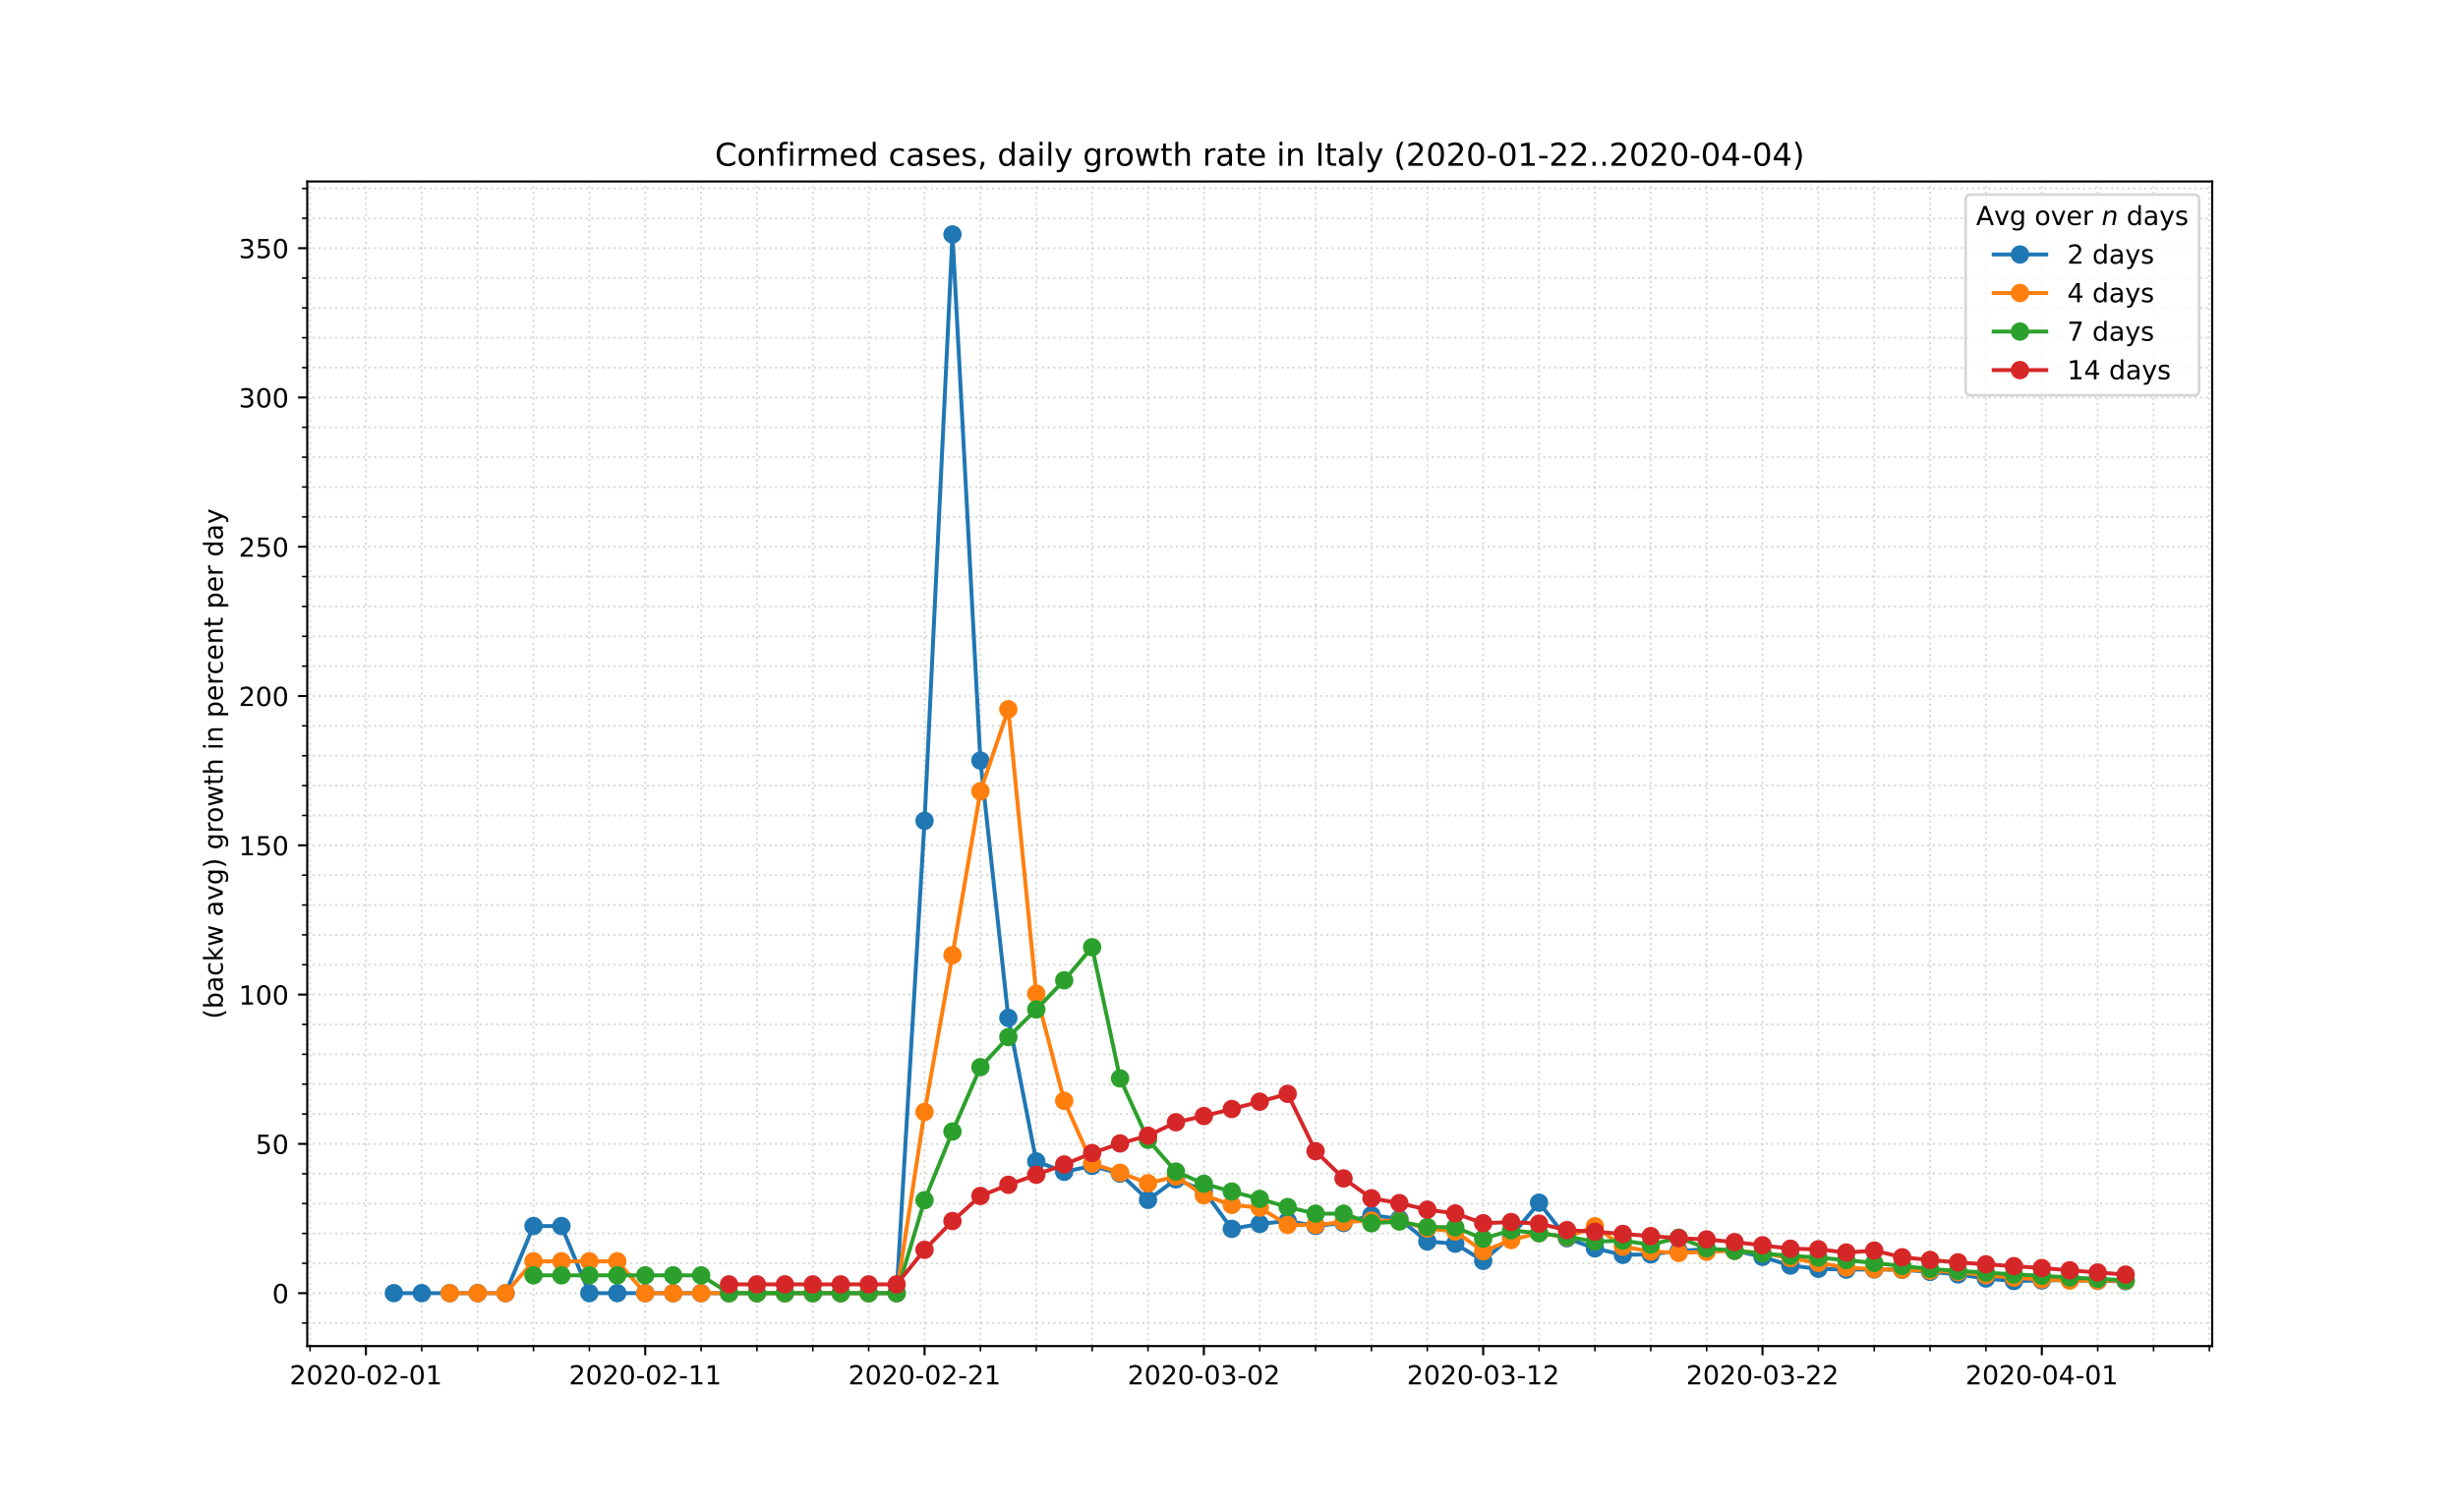 <?xml version="1.0" encoding="utf-8" standalone="no"?>
<!DOCTYPE svg PUBLIC "-//W3C//DTD SVG 1.1//EN"
  "http://www.w3.org/Graphics/SVG/1.1/DTD/svg11.dtd">
<!-- Created with matplotlib (https://matplotlib.org/) -->
<svg height="576pt" version="1.1" viewBox="0 0 936 576" width="936pt" xmlns="http://www.w3.org/2000/svg" xmlns:xlink="http://www.w3.org/1999/xlink">
 <defs>
  <style type="text/css">
*{stroke-linecap:butt;stroke-linejoin:round;}
  </style>
 </defs>
 <g id="figure_1">
  <g id="patch_1">
   <path d="M 0 576 
L 936 576 
L 936 0 
L 0 0 
z
" style="fill:#ffffff;"/>
  </g>
  <g id="axes_1">
   <g id="patch_2">
    <path d="M 117 512.64 
L 842.4 512.64 
L 842.4 69.12 
L 117 69.12 
z
" style="fill:#ffffff;"/>
   </g>
   <g id="matplotlib.axis_1">
    <g id="xtick_1">
     <g id="line2d_1">
      <path clip-path="url(#p1604a4a317)" d="M 139.336 512.64 
L 139.336 69.12 
" style="fill:none;stroke:#d8dcd6;stroke-dasharray:0.8,1.32;stroke-dashoffset:0;stroke-width:0.8;"/>
     </g>
     <g id="line2d_2">
      <defs>
       <path d="M 0 0 
L 0 3.5 
" id="m2a5817106f" style="stroke:#000000;stroke-width:0.8;"/>
      </defs>
      <g>
       <use style="stroke:#000000;stroke-width:0.8;" x="139.336" xlink:href="#m2a5817106f" y="512.64"/>
      </g>
     </g>
     <g id="text_1">
      <!-- 2020-02-01 -->
      <defs>
       <path d="M 19.188 8.297 
L 53.609 8.297 
L 53.609 0 
L 7.328 0 
L 7.328 8.297 
Q 12.938 14.109 22.625 23.891 
Q 32.328 33.688 34.812 36.531 
Q 39.547 41.844 41.422 45.531 
Q 43.312 49.219 43.312 52.781 
Q 43.312 58.594 39.234 62.25 
Q 35.156 65.922 28.609 65.922 
Q 23.969 65.922 18.812 64.312 
Q 13.672 62.703 7.812 59.422 
L 7.812 69.391 
Q 13.766 71.781 18.938 73 
Q 24.125 74.219 28.422 74.219 
Q 39.75 74.219 46.484 68.547 
Q 53.219 62.891 53.219 53.422 
Q 53.219 48.922 51.531 44.891 
Q 49.859 40.875 45.406 35.406 
Q 44.188 33.984 37.641 27.219 
Q 31.109 20.453 19.188 8.297 
z
" id="DejaVuSans-50"/>
       <path d="M 31.781 66.406 
Q 24.172 66.406 20.328 58.906 
Q 16.5 51.422 16.5 36.375 
Q 16.5 21.391 20.328 13.891 
Q 24.172 6.391 31.781 6.391 
Q 39.453 6.391 43.281 13.891 
Q 47.125 21.391 47.125 36.375 
Q 47.125 51.422 43.281 58.906 
Q 39.453 66.406 31.781 66.406 
z
M 31.781 74.219 
Q 44.047 74.219 50.516 64.516 
Q 56.984 54.828 56.984 36.375 
Q 56.984 17.969 50.516 8.266 
Q 44.047 -1.422 31.781 -1.422 
Q 19.531 -1.422 13.062 8.266 
Q 6.594 17.969 6.594 36.375 
Q 6.594 54.828 13.062 64.516 
Q 19.531 74.219 31.781 74.219 
z
" id="DejaVuSans-48"/>
       <path d="M 4.891 31.391 
L 31.203 31.391 
L 31.203 23.391 
L 4.891 23.391 
z
" id="DejaVuSans-45"/>
       <path d="M 12.406 8.297 
L 28.516 8.297 
L 28.516 63.922 
L 10.984 60.406 
L 10.984 69.391 
L 28.422 72.906 
L 38.281 72.906 
L 38.281 8.297 
L 54.391 8.297 
L 54.391 0 
L 12.406 0 
z
" id="DejaVuSans-49"/>
      </defs>
      <g transform="translate(110.279 527.238)scale(0.1 -0.1)">
       <use xlink:href="#DejaVuSans-50"/>
       <use x="63.623" xlink:href="#DejaVuSans-48"/>
       <use x="127.246" xlink:href="#DejaVuSans-50"/>
       <use x="190.869" xlink:href="#DejaVuSans-48"/>
       <use x="254.492" xlink:href="#DejaVuSans-45"/>
       <use x="290.576" xlink:href="#DejaVuSans-48"/>
       <use x="354.199" xlink:href="#DejaVuSans-50"/>
       <use x="417.822" xlink:href="#DejaVuSans-45"/>
       <use x="453.906" xlink:href="#DejaVuSans-48"/>
       <use x="517.529" xlink:href="#DejaVuSans-49"/>
      </g>
     </g>
    </g>
    <g id="xtick_2">
     <g id="line2d_3">
      <path clip-path="url(#p1604a4a317)" d="M 245.7 512.64 
L 245.7 69.12 
" style="fill:none;stroke:#d8dcd6;stroke-dasharray:0.8,1.32;stroke-dashoffset:0;stroke-width:0.8;"/>
     </g>
     <g id="line2d_4">
      <g>
       <use style="stroke:#000000;stroke-width:0.8;" x="245.7" xlink:href="#m2a5817106f" y="512.64"/>
      </g>
     </g>
     <g id="text_2">
      <!-- 2020-02-11 -->
      <g transform="translate(216.642 527.238)scale(0.1 -0.1)">
       <use xlink:href="#DejaVuSans-50"/>
       <use x="63.623" xlink:href="#DejaVuSans-48"/>
       <use x="127.246" xlink:href="#DejaVuSans-50"/>
       <use x="190.869" xlink:href="#DejaVuSans-48"/>
       <use x="254.492" xlink:href="#DejaVuSans-45"/>
       <use x="290.576" xlink:href="#DejaVuSans-48"/>
       <use x="354.199" xlink:href="#DejaVuSans-50"/>
       <use x="417.822" xlink:href="#DejaVuSans-45"/>
       <use x="453.906" xlink:href="#DejaVuSans-49"/>
       <use x="517.529" xlink:href="#DejaVuSans-49"/>
      </g>
     </g>
    </g>
    <g id="xtick_3">
     <g id="line2d_5">
      <path clip-path="url(#p1604a4a317)" d="M 352.064 512.64 
L 352.064 69.12 
" style="fill:none;stroke:#d8dcd6;stroke-dasharray:0.8,1.32;stroke-dashoffset:0;stroke-width:0.8;"/>
     </g>
     <g id="line2d_6">
      <g>
       <use style="stroke:#000000;stroke-width:0.8;" x="352.064" xlink:href="#m2a5817106f" y="512.64"/>
      </g>
     </g>
     <g id="text_3">
      <!-- 2020-02-21 -->
      <g transform="translate(323.006 527.238)scale(0.1 -0.1)">
       <use xlink:href="#DejaVuSans-50"/>
       <use x="63.623" xlink:href="#DejaVuSans-48"/>
       <use x="127.246" xlink:href="#DejaVuSans-50"/>
       <use x="190.869" xlink:href="#DejaVuSans-48"/>
       <use x="254.492" xlink:href="#DejaVuSans-45"/>
       <use x="290.576" xlink:href="#DejaVuSans-48"/>
       <use x="354.199" xlink:href="#DejaVuSans-50"/>
       <use x="417.822" xlink:href="#DejaVuSans-45"/>
       <use x="453.906" xlink:href="#DejaVuSans-50"/>
       <use x="517.529" xlink:href="#DejaVuSans-49"/>
      </g>
     </g>
    </g>
    <g id="xtick_4">
     <g id="line2d_7">
      <path clip-path="url(#p1604a4a317)" d="M 458.427 512.64 
L 458.427 69.12 
" style="fill:none;stroke:#d8dcd6;stroke-dasharray:0.8,1.32;stroke-dashoffset:0;stroke-width:0.8;"/>
     </g>
     <g id="line2d_8">
      <g>
       <use style="stroke:#000000;stroke-width:0.8;" x="458.427" xlink:href="#m2a5817106f" y="512.64"/>
      </g>
     </g>
     <g id="text_4">
      <!-- 2020-03-02 -->
      <defs>
       <path d="M 40.578 39.312 
Q 47.656 37.797 51.625 33 
Q 55.609 28.219 55.609 21.188 
Q 55.609 10.406 48.188 4.484 
Q 40.766 -1.422 27.094 -1.422 
Q 22.516 -1.422 17.656 -0.516 
Q 12.797 0.391 7.625 2.203 
L 7.625 11.719 
Q 11.719 9.328 16.594 8.109 
Q 21.484 6.891 26.812 6.891 
Q 36.078 6.891 40.938 10.547 
Q 45.797 14.203 45.797 21.188 
Q 45.797 27.641 41.281 31.266 
Q 36.766 34.906 28.719 34.906 
L 20.219 34.906 
L 20.219 43.016 
L 29.109 43.016 
Q 36.375 43.016 40.234 45.922 
Q 44.094 48.828 44.094 54.297 
Q 44.094 59.906 40.109 62.906 
Q 36.141 65.922 28.719 65.922 
Q 24.656 65.922 20.016 65.031 
Q 15.375 64.156 9.812 62.312 
L 9.812 71.094 
Q 15.438 72.656 20.344 73.438 
Q 25.25 74.219 29.594 74.219 
Q 40.828 74.219 47.359 69.109 
Q 53.906 64.016 53.906 55.328 
Q 53.906 49.266 50.438 45.094 
Q 46.969 40.922 40.578 39.312 
z
" id="DejaVuSans-51"/>
      </defs>
      <g transform="translate(429.369 527.238)scale(0.1 -0.1)">
       <use xlink:href="#DejaVuSans-50"/>
       <use x="63.623" xlink:href="#DejaVuSans-48"/>
       <use x="127.246" xlink:href="#DejaVuSans-50"/>
       <use x="190.869" xlink:href="#DejaVuSans-48"/>
       <use x="254.492" xlink:href="#DejaVuSans-45"/>
       <use x="290.576" xlink:href="#DejaVuSans-48"/>
       <use x="354.199" xlink:href="#DejaVuSans-51"/>
       <use x="417.822" xlink:href="#DejaVuSans-45"/>
       <use x="453.906" xlink:href="#DejaVuSans-48"/>
       <use x="517.529" xlink:href="#DejaVuSans-50"/>
      </g>
     </g>
    </g>
    <g id="xtick_5">
     <g id="line2d_9">
      <path clip-path="url(#p1604a4a317)" d="M 564.791 512.64 
L 564.791 69.12 
" style="fill:none;stroke:#d8dcd6;stroke-dasharray:0.8,1.32;stroke-dashoffset:0;stroke-width:0.8;"/>
     </g>
     <g id="line2d_10">
      <g>
       <use style="stroke:#000000;stroke-width:0.8;" x="564.791" xlink:href="#m2a5817106f" y="512.64"/>
      </g>
     </g>
     <g id="text_5">
      <!-- 2020-03-12 -->
      <g transform="translate(535.733 527.238)scale(0.1 -0.1)">
       <use xlink:href="#DejaVuSans-50"/>
       <use x="63.623" xlink:href="#DejaVuSans-48"/>
       <use x="127.246" xlink:href="#DejaVuSans-50"/>
       <use x="190.869" xlink:href="#DejaVuSans-48"/>
       <use x="254.492" xlink:href="#DejaVuSans-45"/>
       <use x="290.576" xlink:href="#DejaVuSans-48"/>
       <use x="354.199" xlink:href="#DejaVuSans-51"/>
       <use x="417.822" xlink:href="#DejaVuSans-45"/>
       <use x="453.906" xlink:href="#DejaVuSans-49"/>
       <use x="517.529" xlink:href="#DejaVuSans-50"/>
      </g>
     </g>
    </g>
    <g id="xtick_6">
     <g id="line2d_11">
      <path clip-path="url(#p1604a4a317)" d="M 671.155 512.64 
L 671.155 69.12 
" style="fill:none;stroke:#d8dcd6;stroke-dasharray:0.8,1.32;stroke-dashoffset:0;stroke-width:0.8;"/>
     </g>
     <g id="line2d_12">
      <g>
       <use style="stroke:#000000;stroke-width:0.8;" x="671.155" xlink:href="#m2a5817106f" y="512.64"/>
      </g>
     </g>
     <g id="text_6">
      <!-- 2020-03-22 -->
      <g transform="translate(642.097 527.238)scale(0.1 -0.1)">
       <use xlink:href="#DejaVuSans-50"/>
       <use x="63.623" xlink:href="#DejaVuSans-48"/>
       <use x="127.246" xlink:href="#DejaVuSans-50"/>
       <use x="190.869" xlink:href="#DejaVuSans-48"/>
       <use x="254.492" xlink:href="#DejaVuSans-45"/>
       <use x="290.576" xlink:href="#DejaVuSans-48"/>
       <use x="354.199" xlink:href="#DejaVuSans-51"/>
       <use x="417.822" xlink:href="#DejaVuSans-45"/>
       <use x="453.906" xlink:href="#DejaVuSans-50"/>
       <use x="517.529" xlink:href="#DejaVuSans-50"/>
      </g>
     </g>
    </g>
    <g id="xtick_7">
     <g id="line2d_13">
      <path clip-path="url(#p1604a4a317)" d="M 777.518 512.64 
L 777.518 69.12 
" style="fill:none;stroke:#d8dcd6;stroke-dasharray:0.8,1.32;stroke-dashoffset:0;stroke-width:0.8;"/>
     </g>
     <g id="line2d_14">
      <g>
       <use style="stroke:#000000;stroke-width:0.8;" x="777.518" xlink:href="#m2a5817106f" y="512.64"/>
      </g>
     </g>
     <g id="text_7">
      <!-- 2020-04-01 -->
      <defs>
       <path d="M 37.797 64.312 
L 12.891 25.391 
L 37.797 25.391 
z
M 35.203 72.906 
L 47.609 72.906 
L 47.609 25.391 
L 58.016 25.391 
L 58.016 17.188 
L 47.609 17.188 
L 47.609 0 
L 37.797 0 
L 37.797 17.188 
L 4.891 17.188 
L 4.891 26.703 
z
" id="DejaVuSans-52"/>
      </defs>
      <g transform="translate(748.46 527.238)scale(0.1 -0.1)">
       <use xlink:href="#DejaVuSans-50"/>
       <use x="63.623" xlink:href="#DejaVuSans-48"/>
       <use x="127.246" xlink:href="#DejaVuSans-50"/>
       <use x="190.869" xlink:href="#DejaVuSans-48"/>
       <use x="254.492" xlink:href="#DejaVuSans-45"/>
       <use x="290.576" xlink:href="#DejaVuSans-48"/>
       <use x="354.199" xlink:href="#DejaVuSans-52"/>
       <use x="417.822" xlink:href="#DejaVuSans-45"/>
       <use x="453.906" xlink:href="#DejaVuSans-48"/>
       <use x="517.529" xlink:href="#DejaVuSans-49"/>
      </g>
     </g>
    </g>
    <g id="xtick_8">
     <g id="line2d_15">
      <path clip-path="url(#p1604a4a317)" d="M 118.064 512.64 
L 118.064 69.12 
" style="fill:none;stroke:#d8dcd6;stroke-dasharray:0.8,1.32;stroke-dashoffset:0;stroke-width:0.8;"/>
     </g>
     <g id="line2d_16">
      <defs>
       <path d="M 0 0 
L 0 2 
" id="m00e76d3f5e" style="stroke:#000000;stroke-width:0.6;"/>
      </defs>
      <g>
       <use style="stroke:#000000;stroke-width:0.6;" x="118.064" xlink:href="#m00e76d3f5e" y="512.64"/>
      </g>
     </g>
    </g>
    <g id="xtick_9">
     <g id="line2d_17">
      <path clip-path="url(#p1604a4a317)" d="M 160.609 512.64 
L 160.609 69.12 
" style="fill:none;stroke:#d8dcd6;stroke-dasharray:0.8,1.32;stroke-dashoffset:0;stroke-width:0.8;"/>
     </g>
     <g id="line2d_18">
      <g>
       <use style="stroke:#000000;stroke-width:0.6;" x="160.609" xlink:href="#m00e76d3f5e" y="512.64"/>
      </g>
     </g>
    </g>
    <g id="xtick_10">
     <g id="line2d_19">
      <path clip-path="url(#p1604a4a317)" d="M 181.882 512.64 
L 181.882 69.12 
" style="fill:none;stroke:#d8dcd6;stroke-dasharray:0.8,1.32;stroke-dashoffset:0;stroke-width:0.8;"/>
     </g>
     <g id="line2d_20">
      <g>
       <use style="stroke:#000000;stroke-width:0.6;" x="181.882" xlink:href="#m00e76d3f5e" y="512.64"/>
      </g>
     </g>
    </g>
    <g id="xtick_11">
     <g id="line2d_21">
      <path clip-path="url(#p1604a4a317)" d="M 203.155 512.64 
L 203.155 69.12 
" style="fill:none;stroke:#d8dcd6;stroke-dasharray:0.8,1.32;stroke-dashoffset:0;stroke-width:0.8;"/>
     </g>
     <g id="line2d_22">
      <g>
       <use style="stroke:#000000;stroke-width:0.6;" x="203.155" xlink:href="#m00e76d3f5e" y="512.64"/>
      </g>
     </g>
    </g>
    <g id="xtick_12">
     <g id="line2d_23">
      <path clip-path="url(#p1604a4a317)" d="M 224.427 512.64 
L 224.427 69.12 
" style="fill:none;stroke:#d8dcd6;stroke-dasharray:0.8,1.32;stroke-dashoffset:0;stroke-width:0.8;"/>
     </g>
     <g id="line2d_24">
      <g>
       <use style="stroke:#000000;stroke-width:0.6;" x="224.427" xlink:href="#m00e76d3f5e" y="512.64"/>
      </g>
     </g>
    </g>
    <g id="xtick_13">
     <g id="line2d_25">
      <path clip-path="url(#p1604a4a317)" d="M 266.973 512.64 
L 266.973 69.12 
" style="fill:none;stroke:#d8dcd6;stroke-dasharray:0.8,1.32;stroke-dashoffset:0;stroke-width:0.8;"/>
     </g>
     <g id="line2d_26">
      <g>
       <use style="stroke:#000000;stroke-width:0.6;" x="266.973" xlink:href="#m00e76d3f5e" y="512.64"/>
      </g>
     </g>
    </g>
    <g id="xtick_14">
     <g id="line2d_27">
      <path clip-path="url(#p1604a4a317)" d="M 288.245 512.64 
L 288.245 69.12 
" style="fill:none;stroke:#d8dcd6;stroke-dasharray:0.8,1.32;stroke-dashoffset:0;stroke-width:0.8;"/>
     </g>
     <g id="line2d_28">
      <g>
       <use style="stroke:#000000;stroke-width:0.6;" x="288.245" xlink:href="#m00e76d3f5e" y="512.64"/>
      </g>
     </g>
    </g>
    <g id="xtick_15">
     <g id="line2d_29">
      <path clip-path="url(#p1604a4a317)" d="M 309.518 512.64 
L 309.518 69.12 
" style="fill:none;stroke:#d8dcd6;stroke-dasharray:0.8,1.32;stroke-dashoffset:0;stroke-width:0.8;"/>
     </g>
     <g id="line2d_30">
      <g>
       <use style="stroke:#000000;stroke-width:0.6;" x="309.518" xlink:href="#m00e76d3f5e" y="512.64"/>
      </g>
     </g>
    </g>
    <g id="xtick_16">
     <g id="line2d_31">
      <path clip-path="url(#p1604a4a317)" d="M 330.791 512.64 
L 330.791 69.12 
" style="fill:none;stroke:#d8dcd6;stroke-dasharray:0.8,1.32;stroke-dashoffset:0;stroke-width:0.8;"/>
     </g>
     <g id="line2d_32">
      <g>
       <use style="stroke:#000000;stroke-width:0.6;" x="330.791" xlink:href="#m00e76d3f5e" y="512.64"/>
      </g>
     </g>
    </g>
    <g id="xtick_17">
     <g id="line2d_33">
      <path clip-path="url(#p1604a4a317)" d="M 373.336 512.64 
L 373.336 69.12 
" style="fill:none;stroke:#d8dcd6;stroke-dasharray:0.8,1.32;stroke-dashoffset:0;stroke-width:0.8;"/>
     </g>
     <g id="line2d_34">
      <g>
       <use style="stroke:#000000;stroke-width:0.6;" x="373.336" xlink:href="#m00e76d3f5e" y="512.64"/>
      </g>
     </g>
    </g>
    <g id="xtick_18">
     <g id="line2d_35">
      <path clip-path="url(#p1604a4a317)" d="M 394.609 512.64 
L 394.609 69.12 
" style="fill:none;stroke:#d8dcd6;stroke-dasharray:0.8,1.32;stroke-dashoffset:0;stroke-width:0.8;"/>
     </g>
     <g id="line2d_36">
      <g>
       <use style="stroke:#000000;stroke-width:0.6;" x="394.609" xlink:href="#m00e76d3f5e" y="512.64"/>
      </g>
     </g>
    </g>
    <g id="xtick_19">
     <g id="line2d_37">
      <path clip-path="url(#p1604a4a317)" d="M 415.882 512.64 
L 415.882 69.12 
" style="fill:none;stroke:#d8dcd6;stroke-dasharray:0.8,1.32;stroke-dashoffset:0;stroke-width:0.8;"/>
     </g>
     <g id="line2d_38">
      <g>
       <use style="stroke:#000000;stroke-width:0.6;" x="415.882" xlink:href="#m00e76d3f5e" y="512.64"/>
      </g>
     </g>
    </g>
    <g id="xtick_20">
     <g id="line2d_39">
      <path clip-path="url(#p1604a4a317)" d="M 437.155 512.64 
L 437.155 69.12 
" style="fill:none;stroke:#d8dcd6;stroke-dasharray:0.8,1.32;stroke-dashoffset:0;stroke-width:0.8;"/>
     </g>
     <g id="line2d_40">
      <g>
       <use style="stroke:#000000;stroke-width:0.6;" x="437.155" xlink:href="#m00e76d3f5e" y="512.64"/>
      </g>
     </g>
    </g>
    <g id="xtick_21">
     <g id="line2d_41">
      <path clip-path="url(#p1604a4a317)" d="M 479.7 512.64 
L 479.7 69.12 
" style="fill:none;stroke:#d8dcd6;stroke-dasharray:0.8,1.32;stroke-dashoffset:0;stroke-width:0.8;"/>
     </g>
     <g id="line2d_42">
      <g>
       <use style="stroke:#000000;stroke-width:0.6;" x="479.7" xlink:href="#m00e76d3f5e" y="512.64"/>
      </g>
     </g>
    </g>
    <g id="xtick_22">
     <g id="line2d_43">
      <path clip-path="url(#p1604a4a317)" d="M 500.973 512.64 
L 500.973 69.12 
" style="fill:none;stroke:#d8dcd6;stroke-dasharray:0.8,1.32;stroke-dashoffset:0;stroke-width:0.8;"/>
     </g>
     <g id="line2d_44">
      <g>
       <use style="stroke:#000000;stroke-width:0.6;" x="500.973" xlink:href="#m00e76d3f5e" y="512.64"/>
      </g>
     </g>
    </g>
    <g id="xtick_23">
     <g id="line2d_45">
      <path clip-path="url(#p1604a4a317)" d="M 522.245 512.64 
L 522.245 69.12 
" style="fill:none;stroke:#d8dcd6;stroke-dasharray:0.8,1.32;stroke-dashoffset:0;stroke-width:0.8;"/>
     </g>
     <g id="line2d_46">
      <g>
       <use style="stroke:#000000;stroke-width:0.6;" x="522.245" xlink:href="#m00e76d3f5e" y="512.64"/>
      </g>
     </g>
    </g>
    <g id="xtick_24">
     <g id="line2d_47">
      <path clip-path="url(#p1604a4a317)" d="M 543.518 512.64 
L 543.518 69.12 
" style="fill:none;stroke:#d8dcd6;stroke-dasharray:0.8,1.32;stroke-dashoffset:0;stroke-width:0.8;"/>
     </g>
     <g id="line2d_48">
      <g>
       <use style="stroke:#000000;stroke-width:0.6;" x="543.518" xlink:href="#m00e76d3f5e" y="512.64"/>
      </g>
     </g>
    </g>
    <g id="xtick_25">
     <g id="line2d_49">
      <path clip-path="url(#p1604a4a317)" d="M 586.064 512.64 
L 586.064 69.12 
" style="fill:none;stroke:#d8dcd6;stroke-dasharray:0.8,1.32;stroke-dashoffset:0;stroke-width:0.8;"/>
     </g>
     <g id="line2d_50">
      <g>
       <use style="stroke:#000000;stroke-width:0.6;" x="586.064" xlink:href="#m00e76d3f5e" y="512.64"/>
      </g>
     </g>
    </g>
    <g id="xtick_26">
     <g id="line2d_51">
      <path clip-path="url(#p1604a4a317)" d="M 607.336 512.64 
L 607.336 69.12 
" style="fill:none;stroke:#d8dcd6;stroke-dasharray:0.8,1.32;stroke-dashoffset:0;stroke-width:0.8;"/>
     </g>
     <g id="line2d_52">
      <g>
       <use style="stroke:#000000;stroke-width:0.6;" x="607.336" xlink:href="#m00e76d3f5e" y="512.64"/>
      </g>
     </g>
    </g>
    <g id="xtick_27">
     <g id="line2d_53">
      <path clip-path="url(#p1604a4a317)" d="M 628.609 512.64 
L 628.609 69.12 
" style="fill:none;stroke:#d8dcd6;stroke-dasharray:0.8,1.32;stroke-dashoffset:0;stroke-width:0.8;"/>
     </g>
     <g id="line2d_54">
      <g>
       <use style="stroke:#000000;stroke-width:0.6;" x="628.609" xlink:href="#m00e76d3f5e" y="512.64"/>
      </g>
     </g>
    </g>
    <g id="xtick_28">
     <g id="line2d_55">
      <path clip-path="url(#p1604a4a317)" d="M 649.882 512.64 
L 649.882 69.12 
" style="fill:none;stroke:#d8dcd6;stroke-dasharray:0.8,1.32;stroke-dashoffset:0;stroke-width:0.8;"/>
     </g>
     <g id="line2d_56">
      <g>
       <use style="stroke:#000000;stroke-width:0.6;" x="649.882" xlink:href="#m00e76d3f5e" y="512.64"/>
      </g>
     </g>
    </g>
    <g id="xtick_29">
     <g id="line2d_57">
      <path clip-path="url(#p1604a4a317)" d="M 692.427 512.64 
L 692.427 69.12 
" style="fill:none;stroke:#d8dcd6;stroke-dasharray:0.8,1.32;stroke-dashoffset:0;stroke-width:0.8;"/>
     </g>
     <g id="line2d_58">
      <g>
       <use style="stroke:#000000;stroke-width:0.6;" x="692.427" xlink:href="#m00e76d3f5e" y="512.64"/>
      </g>
     </g>
    </g>
    <g id="xtick_30">
     <g id="line2d_59">
      <path clip-path="url(#p1604a4a317)" d="M 713.7 512.64 
L 713.7 69.12 
" style="fill:none;stroke:#d8dcd6;stroke-dasharray:0.8,1.32;stroke-dashoffset:0;stroke-width:0.8;"/>
     </g>
     <g id="line2d_60">
      <g>
       <use style="stroke:#000000;stroke-width:0.6;" x="713.7" xlink:href="#m00e76d3f5e" y="512.64"/>
      </g>
     </g>
    </g>
    <g id="xtick_31">
     <g id="line2d_61">
      <path clip-path="url(#p1604a4a317)" d="M 734.973 512.64 
L 734.973 69.12 
" style="fill:none;stroke:#d8dcd6;stroke-dasharray:0.8,1.32;stroke-dashoffset:0;stroke-width:0.8;"/>
     </g>
     <g id="line2d_62">
      <g>
       <use style="stroke:#000000;stroke-width:0.6;" x="734.973" xlink:href="#m00e76d3f5e" y="512.64"/>
      </g>
     </g>
    </g>
    <g id="xtick_32">
     <g id="line2d_63">
      <path clip-path="url(#p1604a4a317)" d="M 756.245 512.64 
L 756.245 69.12 
" style="fill:none;stroke:#d8dcd6;stroke-dasharray:0.8,1.32;stroke-dashoffset:0;stroke-width:0.8;"/>
     </g>
     <g id="line2d_64">
      <g>
       <use style="stroke:#000000;stroke-width:0.6;" x="756.245" xlink:href="#m00e76d3f5e" y="512.64"/>
      </g>
     </g>
    </g>
    <g id="xtick_33">
     <g id="line2d_65">
      <path clip-path="url(#p1604a4a317)" d="M 798.791 512.64 
L 798.791 69.12 
" style="fill:none;stroke:#d8dcd6;stroke-dasharray:0.8,1.32;stroke-dashoffset:0;stroke-width:0.8;"/>
     </g>
     <g id="line2d_66">
      <g>
       <use style="stroke:#000000;stroke-width:0.6;" x="798.791" xlink:href="#m00e76d3f5e" y="512.64"/>
      </g>
     </g>
    </g>
    <g id="xtick_34">
     <g id="line2d_67">
      <path clip-path="url(#p1604a4a317)" d="M 820.064 512.64 
L 820.064 69.12 
" style="fill:none;stroke:#d8dcd6;stroke-dasharray:0.8,1.32;stroke-dashoffset:0;stroke-width:0.8;"/>
     </g>
     <g id="line2d_68">
      <g>
       <use style="stroke:#000000;stroke-width:0.6;" x="820.064" xlink:href="#m00e76d3f5e" y="512.64"/>
      </g>
     </g>
    </g>
    <g id="xtick_35">
     <g id="line2d_69">
      <path clip-path="url(#p1604a4a317)" d="M 841.336 512.64 
L 841.336 69.12 
" style="fill:none;stroke:#d8dcd6;stroke-dasharray:0.8,1.32;stroke-dashoffset:0;stroke-width:0.8;"/>
     </g>
     <g id="line2d_70">
      <g>
       <use style="stroke:#000000;stroke-width:0.6;" x="841.336" xlink:href="#m00e76d3f5e" y="512.64"/>
      </g>
     </g>
    </g>
   </g>
   <g id="matplotlib.axis_2">
    <g id="ytick_1">
     <g id="line2d_71">
      <path clip-path="url(#p1604a4a317)" d="M 117 492.48 
L 842.4 492.48 
" style="fill:none;stroke:#d8dcd6;stroke-dasharray:0.8,1.32;stroke-dashoffset:0;stroke-width:0.8;"/>
     </g>
     <g id="line2d_72">
      <defs>
       <path d="M 0 0 
L -3.5 0 
" id="mb88056d236" style="stroke:#000000;stroke-width:0.8;"/>
      </defs>
      <g>
       <use style="stroke:#000000;stroke-width:0.8;" x="117" xlink:href="#mb88056d236" y="492.48"/>
      </g>
     </g>
     <g id="text_8">
      <!-- 0 -->
      <g transform="translate(103.638 496.279)scale(0.1 -0.1)">
       <use xlink:href="#DejaVuSans-48"/>
      </g>
     </g>
    </g>
    <g id="ytick_2">
     <g id="line2d_73">
      <path clip-path="url(#p1604a4a317)" d="M 117 435.628 
L 842.4 435.628 
" style="fill:none;stroke:#d8dcd6;stroke-dasharray:0.8,1.32;stroke-dashoffset:0;stroke-width:0.8;"/>
     </g>
     <g id="line2d_74">
      <g>
       <use style="stroke:#000000;stroke-width:0.8;" x="117" xlink:href="#mb88056d236" y="435.628"/>
      </g>
     </g>
     <g id="text_9">
      <!-- 50 -->
      <defs>
       <path d="M 10.797 72.906 
L 49.516 72.906 
L 49.516 64.594 
L 19.828 64.594 
L 19.828 46.734 
Q 21.969 47.469 24.109 47.828 
Q 26.266 48.188 28.422 48.188 
Q 40.625 48.188 47.75 41.5 
Q 54.891 34.812 54.891 23.391 
Q 54.891 11.625 47.562 5.094 
Q 40.234 -1.422 26.906 -1.422 
Q 22.312 -1.422 17.547 -0.641 
Q 12.797 0.141 7.719 1.703 
L 7.719 11.625 
Q 12.109 9.234 16.797 8.062 
Q 21.484 6.891 26.703 6.891 
Q 35.156 6.891 40.078 11.328 
Q 45.016 15.766 45.016 23.391 
Q 45.016 31 40.078 35.438 
Q 35.156 39.891 26.703 39.891 
Q 22.75 39.891 18.812 39.016 
Q 14.891 38.141 10.797 36.281 
z
" id="DejaVuSans-53"/>
      </defs>
      <g transform="translate(97.275 439.427)scale(0.1 -0.1)">
       <use xlink:href="#DejaVuSans-53"/>
       <use x="63.623" xlink:href="#DejaVuSans-48"/>
      </g>
     </g>
    </g>
    <g id="ytick_3">
     <g id="line2d_75">
      <path clip-path="url(#p1604a4a317)" d="M 117 378.776 
L 842.4 378.776 
" style="fill:none;stroke:#d8dcd6;stroke-dasharray:0.8,1.32;stroke-dashoffset:0;stroke-width:0.8;"/>
     </g>
     <g id="line2d_76">
      <g>
       <use style="stroke:#000000;stroke-width:0.8;" x="117" xlink:href="#mb88056d236" y="378.776"/>
      </g>
     </g>
     <g id="text_10">
      <!-- 100 -->
      <g transform="translate(90.912 382.576)scale(0.1 -0.1)">
       <use xlink:href="#DejaVuSans-49"/>
       <use x="63.623" xlink:href="#DejaVuSans-48"/>
       <use x="127.246" xlink:href="#DejaVuSans-48"/>
      </g>
     </g>
    </g>
    <g id="ytick_4">
     <g id="line2d_77">
      <path clip-path="url(#p1604a4a317)" d="M 117 321.925 
L 842.4 321.925 
" style="fill:none;stroke:#d8dcd6;stroke-dasharray:0.8,1.32;stroke-dashoffset:0;stroke-width:0.8;"/>
     </g>
     <g id="line2d_78">
      <g>
       <use style="stroke:#000000;stroke-width:0.8;" x="117" xlink:href="#mb88056d236" y="321.925"/>
      </g>
     </g>
     <g id="text_11">
      <!-- 150 -->
      <g transform="translate(90.912 325.724)scale(0.1 -0.1)">
       <use xlink:href="#DejaVuSans-49"/>
       <use x="63.623" xlink:href="#DejaVuSans-53"/>
       <use x="127.246" xlink:href="#DejaVuSans-48"/>
      </g>
     </g>
    </g>
    <g id="ytick_5">
     <g id="line2d_79">
      <path clip-path="url(#p1604a4a317)" d="M 117 265.073 
L 842.4 265.073 
" style="fill:none;stroke:#d8dcd6;stroke-dasharray:0.8,1.32;stroke-dashoffset:0;stroke-width:0.8;"/>
     </g>
     <g id="line2d_80">
      <g>
       <use style="stroke:#000000;stroke-width:0.8;" x="117" xlink:href="#mb88056d236" y="265.073"/>
      </g>
     </g>
     <g id="text_12">
      <!-- 200 -->
      <g transform="translate(90.912 268.872)scale(0.1 -0.1)">
       <use xlink:href="#DejaVuSans-50"/>
       <use x="63.623" xlink:href="#DejaVuSans-48"/>
       <use x="127.246" xlink:href="#DejaVuSans-48"/>
      </g>
     </g>
    </g>
    <g id="ytick_6">
     <g id="line2d_81">
      <path clip-path="url(#p1604a4a317)" d="M 117 208.221 
L 842.4 208.221 
" style="fill:none;stroke:#d8dcd6;stroke-dasharray:0.8,1.32;stroke-dashoffset:0;stroke-width:0.8;"/>
     </g>
     <g id="line2d_82">
      <g>
       <use style="stroke:#000000;stroke-width:0.8;" x="117" xlink:href="#mb88056d236" y="208.221"/>
      </g>
     </g>
     <g id="text_13">
      <!-- 250 -->
      <g transform="translate(90.912 212.02)scale(0.1 -0.1)">
       <use xlink:href="#DejaVuSans-50"/>
       <use x="63.623" xlink:href="#DejaVuSans-53"/>
       <use x="127.246" xlink:href="#DejaVuSans-48"/>
      </g>
     </g>
    </g>
    <g id="ytick_7">
     <g id="line2d_83">
      <path clip-path="url(#p1604a4a317)" d="M 117 151.369 
L 842.4 151.369 
" style="fill:none;stroke:#d8dcd6;stroke-dasharray:0.8,1.32;stroke-dashoffset:0;stroke-width:0.8;"/>
     </g>
     <g id="line2d_84">
      <g>
       <use style="stroke:#000000;stroke-width:0.8;" x="117" xlink:href="#mb88056d236" y="151.369"/>
      </g>
     </g>
     <g id="text_14">
      <!-- 300 -->
      <g transform="translate(90.912 155.168)scale(0.1 -0.1)">
       <use xlink:href="#DejaVuSans-51"/>
       <use x="63.623" xlink:href="#DejaVuSans-48"/>
       <use x="127.246" xlink:href="#DejaVuSans-48"/>
      </g>
     </g>
    </g>
    <g id="ytick_8">
     <g id="line2d_85">
      <path clip-path="url(#p1604a4a317)" d="M 117 94.517 
L 842.4 94.517 
" style="fill:none;stroke:#d8dcd6;stroke-dasharray:0.8,1.32;stroke-dashoffset:0;stroke-width:0.8;"/>
     </g>
     <g id="line2d_86">
      <g>
       <use style="stroke:#000000;stroke-width:0.8;" x="117" xlink:href="#mb88056d236" y="94.517"/>
      </g>
     </g>
     <g id="text_15">
      <!-- 350 -->
      <g transform="translate(90.912 98.316)scale(0.1 -0.1)">
       <use xlink:href="#DejaVuSans-51"/>
       <use x="63.623" xlink:href="#DejaVuSans-53"/>
       <use x="127.246" xlink:href="#DejaVuSans-48"/>
      </g>
     </g>
    </g>
    <g id="ytick_9">
     <g id="line2d_87">
      <path clip-path="url(#p1604a4a317)" d="M 117 503.85 
L 842.4 503.85 
" style="fill:none;stroke:#d8dcd6;stroke-dasharray:0.8,1.32;stroke-dashoffset:0;stroke-width:0.8;"/>
     </g>
     <g id="line2d_88">
      <defs>
       <path d="M 0 0 
L -2 0 
" id="m96fc251140" style="stroke:#000000;stroke-width:0.6;"/>
      </defs>
      <g>
       <use style="stroke:#000000;stroke-width:0.6;" x="117" xlink:href="#m96fc251140" y="503.85"/>
      </g>
     </g>
    </g>
    <g id="ytick_10">
     <g id="line2d_89">
      <path clip-path="url(#p1604a4a317)" d="M 117 481.11 
L 842.4 481.11 
" style="fill:none;stroke:#d8dcd6;stroke-dasharray:0.8,1.32;stroke-dashoffset:0;stroke-width:0.8;"/>
     </g>
     <g id="line2d_90">
      <g>
       <use style="stroke:#000000;stroke-width:0.6;" x="117" xlink:href="#m96fc251140" y="481.11"/>
      </g>
     </g>
    </g>
    <g id="ytick_11">
     <g id="line2d_91">
      <path clip-path="url(#p1604a4a317)" d="M 117 469.739 
L 842.4 469.739 
" style="fill:none;stroke:#d8dcd6;stroke-dasharray:0.8,1.32;stroke-dashoffset:0;stroke-width:0.8;"/>
     </g>
     <g id="line2d_92">
      <g>
       <use style="stroke:#000000;stroke-width:0.6;" x="117" xlink:href="#m96fc251140" y="469.739"/>
      </g>
     </g>
    </g>
    <g id="ytick_12">
     <g id="line2d_93">
      <path clip-path="url(#p1604a4a317)" d="M 117 458.369 
L 842.4 458.369 
" style="fill:none;stroke:#d8dcd6;stroke-dasharray:0.8,1.32;stroke-dashoffset:0;stroke-width:0.8;"/>
     </g>
     <g id="line2d_94">
      <g>
       <use style="stroke:#000000;stroke-width:0.6;" x="117" xlink:href="#m96fc251140" y="458.369"/>
      </g>
     </g>
    </g>
    <g id="ytick_13">
     <g id="line2d_95">
      <path clip-path="url(#p1604a4a317)" d="M 117 446.999 
L 842.4 446.999 
" style="fill:none;stroke:#d8dcd6;stroke-dasharray:0.8,1.32;stroke-dashoffset:0;stroke-width:0.8;"/>
     </g>
     <g id="line2d_96">
      <g>
       <use style="stroke:#000000;stroke-width:0.6;" x="117" xlink:href="#m96fc251140" y="446.999"/>
      </g>
     </g>
    </g>
    <g id="ytick_14">
     <g id="line2d_97">
      <path clip-path="url(#p1604a4a317)" d="M 117 424.258 
L 842.4 424.258 
" style="fill:none;stroke:#d8dcd6;stroke-dasharray:0.8,1.32;stroke-dashoffset:0;stroke-width:0.8;"/>
     </g>
     <g id="line2d_98">
      <g>
       <use style="stroke:#000000;stroke-width:0.6;" x="117" xlink:href="#m96fc251140" y="424.258"/>
      </g>
     </g>
    </g>
    <g id="ytick_15">
     <g id="line2d_99">
      <path clip-path="url(#p1604a4a317)" d="M 117 412.887 
L 842.4 412.887 
" style="fill:none;stroke:#d8dcd6;stroke-dasharray:0.8,1.32;stroke-dashoffset:0;stroke-width:0.8;"/>
     </g>
     <g id="line2d_100">
      <g>
       <use style="stroke:#000000;stroke-width:0.6;" x="117" xlink:href="#m96fc251140" y="412.887"/>
      </g>
     </g>
    </g>
    <g id="ytick_16">
     <g id="line2d_101">
      <path clip-path="url(#p1604a4a317)" d="M 117 401.517 
L 842.4 401.517 
" style="fill:none;stroke:#d8dcd6;stroke-dasharray:0.8,1.32;stroke-dashoffset:0;stroke-width:0.8;"/>
     </g>
     <g id="line2d_102">
      <g>
       <use style="stroke:#000000;stroke-width:0.6;" x="117" xlink:href="#m96fc251140" y="401.517"/>
      </g>
     </g>
    </g>
    <g id="ytick_17">
     <g id="line2d_103">
      <path clip-path="url(#p1604a4a317)" d="M 117 390.147 
L 842.4 390.147 
" style="fill:none;stroke:#d8dcd6;stroke-dasharray:0.8,1.32;stroke-dashoffset:0;stroke-width:0.8;"/>
     </g>
     <g id="line2d_104">
      <g>
       <use style="stroke:#000000;stroke-width:0.6;" x="117" xlink:href="#m96fc251140" y="390.147"/>
      </g>
     </g>
    </g>
    <g id="ytick_18">
     <g id="line2d_105">
      <path clip-path="url(#p1604a4a317)" d="M 117 367.406 
L 842.4 367.406 
" style="fill:none;stroke:#d8dcd6;stroke-dasharray:0.8,1.32;stroke-dashoffset:0;stroke-width:0.8;"/>
     </g>
     <g id="line2d_106">
      <g>
       <use style="stroke:#000000;stroke-width:0.6;" x="117" xlink:href="#m96fc251140" y="367.406"/>
      </g>
     </g>
    </g>
    <g id="ytick_19">
     <g id="line2d_107">
      <path clip-path="url(#p1604a4a317)" d="M 117 356.036 
L 842.4 356.036 
" style="fill:none;stroke:#d8dcd6;stroke-dasharray:0.8,1.32;stroke-dashoffset:0;stroke-width:0.8;"/>
     </g>
     <g id="line2d_108">
      <g>
       <use style="stroke:#000000;stroke-width:0.6;" x="117" xlink:href="#m96fc251140" y="356.036"/>
      </g>
     </g>
    </g>
    <g id="ytick_20">
     <g id="line2d_109">
      <path clip-path="url(#p1604a4a317)" d="M 117 344.665 
L 842.4 344.665 
" style="fill:none;stroke:#d8dcd6;stroke-dasharray:0.8,1.32;stroke-dashoffset:0;stroke-width:0.8;"/>
     </g>
     <g id="line2d_110">
      <g>
       <use style="stroke:#000000;stroke-width:0.6;" x="117" xlink:href="#m96fc251140" y="344.665"/>
      </g>
     </g>
    </g>
    <g id="ytick_21">
     <g id="line2d_111">
      <path clip-path="url(#p1604a4a317)" d="M 117 333.295 
L 842.4 333.295 
" style="fill:none;stroke:#d8dcd6;stroke-dasharray:0.8,1.32;stroke-dashoffset:0;stroke-width:0.8;"/>
     </g>
     <g id="line2d_112">
      <g>
       <use style="stroke:#000000;stroke-width:0.6;" x="117" xlink:href="#m96fc251140" y="333.295"/>
      </g>
     </g>
    </g>
    <g id="ytick_22">
     <g id="line2d_113">
      <path clip-path="url(#p1604a4a317)" d="M 117 310.554 
L 842.4 310.554 
" style="fill:none;stroke:#d8dcd6;stroke-dasharray:0.8,1.32;stroke-dashoffset:0;stroke-width:0.8;"/>
     </g>
     <g id="line2d_114">
      <g>
       <use style="stroke:#000000;stroke-width:0.6;" x="117" xlink:href="#m96fc251140" y="310.554"/>
      </g>
     </g>
    </g>
    <g id="ytick_23">
     <g id="line2d_115">
      <path clip-path="url(#p1604a4a317)" d="M 117 299.184 
L 842.4 299.184 
" style="fill:none;stroke:#d8dcd6;stroke-dasharray:0.8,1.32;stroke-dashoffset:0;stroke-width:0.8;"/>
     </g>
     <g id="line2d_116">
      <g>
       <use style="stroke:#000000;stroke-width:0.6;" x="117" xlink:href="#m96fc251140" y="299.184"/>
      </g>
     </g>
    </g>
    <g id="ytick_24">
     <g id="line2d_117">
      <path clip-path="url(#p1604a4a317)" d="M 117 287.813 
L 842.4 287.813 
" style="fill:none;stroke:#d8dcd6;stroke-dasharray:0.8,1.32;stroke-dashoffset:0;stroke-width:0.8;"/>
     </g>
     <g id="line2d_118">
      <g>
       <use style="stroke:#000000;stroke-width:0.6;" x="117" xlink:href="#m96fc251140" y="287.813"/>
      </g>
     </g>
    </g>
    <g id="ytick_25">
     <g id="line2d_119">
      <path clip-path="url(#p1604a4a317)" d="M 117 276.443 
L 842.4 276.443 
" style="fill:none;stroke:#d8dcd6;stroke-dasharray:0.8,1.32;stroke-dashoffset:0;stroke-width:0.8;"/>
     </g>
     <g id="line2d_120">
      <g>
       <use style="stroke:#000000;stroke-width:0.6;" x="117" xlink:href="#m96fc251140" y="276.443"/>
      </g>
     </g>
    </g>
    <g id="ytick_26">
     <g id="line2d_121">
      <path clip-path="url(#p1604a4a317)" d="M 117 253.702 
L 842.4 253.702 
" style="fill:none;stroke:#d8dcd6;stroke-dasharray:0.8,1.32;stroke-dashoffset:0;stroke-width:0.8;"/>
     </g>
     <g id="line2d_122">
      <g>
       <use style="stroke:#000000;stroke-width:0.6;" x="117" xlink:href="#m96fc251140" y="253.702"/>
      </g>
     </g>
    </g>
    <g id="ytick_27">
     <g id="line2d_123">
      <path clip-path="url(#p1604a4a317)" d="M 117 242.332 
L 842.4 242.332 
" style="fill:none;stroke:#d8dcd6;stroke-dasharray:0.8,1.32;stroke-dashoffset:0;stroke-width:0.8;"/>
     </g>
     <g id="line2d_124">
      <g>
       <use style="stroke:#000000;stroke-width:0.6;" x="117" xlink:href="#m96fc251140" y="242.332"/>
      </g>
     </g>
    </g>
    <g id="ytick_28">
     <g id="line2d_125">
      <path clip-path="url(#p1604a4a317)" d="M 117 230.962 
L 842.4 230.962 
" style="fill:none;stroke:#d8dcd6;stroke-dasharray:0.8,1.32;stroke-dashoffset:0;stroke-width:0.8;"/>
     </g>
     <g id="line2d_126">
      <g>
       <use style="stroke:#000000;stroke-width:0.6;" x="117" xlink:href="#m96fc251140" y="230.962"/>
      </g>
     </g>
    </g>
    <g id="ytick_29">
     <g id="line2d_127">
      <path clip-path="url(#p1604a4a317)" d="M 117 219.591 
L 842.4 219.591 
" style="fill:none;stroke:#d8dcd6;stroke-dasharray:0.8,1.32;stroke-dashoffset:0;stroke-width:0.8;"/>
     </g>
     <g id="line2d_128">
      <g>
       <use style="stroke:#000000;stroke-width:0.6;" x="117" xlink:href="#m96fc251140" y="219.591"/>
      </g>
     </g>
    </g>
    <g id="ytick_30">
     <g id="line2d_129">
      <path clip-path="url(#p1604a4a317)" d="M 117 196.851 
L 842.4 196.851 
" style="fill:none;stroke:#d8dcd6;stroke-dasharray:0.8,1.32;stroke-dashoffset:0;stroke-width:0.8;"/>
     </g>
     <g id="line2d_130">
      <g>
       <use style="stroke:#000000;stroke-width:0.6;" x="117" xlink:href="#m96fc251140" y="196.851"/>
      </g>
     </g>
    </g>
    <g id="ytick_31">
     <g id="line2d_131">
      <path clip-path="url(#p1604a4a317)" d="M 117 185.48 
L 842.4 185.48 
" style="fill:none;stroke:#d8dcd6;stroke-dasharray:0.8,1.32;stroke-dashoffset:0;stroke-width:0.8;"/>
     </g>
     <g id="line2d_132">
      <g>
       <use style="stroke:#000000;stroke-width:0.6;" x="117" xlink:href="#m96fc251140" y="185.48"/>
      </g>
     </g>
    </g>
    <g id="ytick_32">
     <g id="line2d_133">
      <path clip-path="url(#p1604a4a317)" d="M 117 174.11 
L 842.4 174.11 
" style="fill:none;stroke:#d8dcd6;stroke-dasharray:0.8,1.32;stroke-dashoffset:0;stroke-width:0.8;"/>
     </g>
     <g id="line2d_134">
      <g>
       <use style="stroke:#000000;stroke-width:0.6;" x="117" xlink:href="#m96fc251140" y="174.11"/>
      </g>
     </g>
    </g>
    <g id="ytick_33">
     <g id="line2d_135">
      <path clip-path="url(#p1604a4a317)" d="M 117 162.739 
L 842.4 162.739 
" style="fill:none;stroke:#d8dcd6;stroke-dasharray:0.8,1.32;stroke-dashoffset:0;stroke-width:0.8;"/>
     </g>
     <g id="line2d_136">
      <g>
       <use style="stroke:#000000;stroke-width:0.6;" x="117" xlink:href="#m96fc251140" y="162.739"/>
      </g>
     </g>
    </g>
    <g id="ytick_34">
     <g id="line2d_137">
      <path clip-path="url(#p1604a4a317)" d="M 117 139.999 
L 842.4 139.999 
" style="fill:none;stroke:#d8dcd6;stroke-dasharray:0.8,1.32;stroke-dashoffset:0;stroke-width:0.8;"/>
     </g>
     <g id="line2d_138">
      <g>
       <use style="stroke:#000000;stroke-width:0.6;" x="117" xlink:href="#m96fc251140" y="139.999"/>
      </g>
     </g>
    </g>
    <g id="ytick_35">
     <g id="line2d_139">
      <path clip-path="url(#p1604a4a317)" d="M 117 128.628 
L 842.4 128.628 
" style="fill:none;stroke:#d8dcd6;stroke-dasharray:0.8,1.32;stroke-dashoffset:0;stroke-width:0.8;"/>
     </g>
     <g id="line2d_140">
      <g>
       <use style="stroke:#000000;stroke-width:0.6;" x="117" xlink:href="#m96fc251140" y="128.628"/>
      </g>
     </g>
    </g>
    <g id="ytick_36">
     <g id="line2d_141">
      <path clip-path="url(#p1604a4a317)" d="M 117 117.258 
L 842.4 117.258 
" style="fill:none;stroke:#d8dcd6;stroke-dasharray:0.8,1.32;stroke-dashoffset:0;stroke-width:0.8;"/>
     </g>
     <g id="line2d_142">
      <g>
       <use style="stroke:#000000;stroke-width:0.6;" x="117" xlink:href="#m96fc251140" y="117.258"/>
      </g>
     </g>
    </g>
    <g id="ytick_37">
     <g id="line2d_143">
      <path clip-path="url(#p1604a4a317)" d="M 117 105.888 
L 842.4 105.888 
" style="fill:none;stroke:#d8dcd6;stroke-dasharray:0.8,1.32;stroke-dashoffset:0;stroke-width:0.8;"/>
     </g>
     <g id="line2d_144">
      <g>
       <use style="stroke:#000000;stroke-width:0.6;" x="117" xlink:href="#m96fc251140" y="105.888"/>
      </g>
     </g>
    </g>
    <g id="ytick_38">
     <g id="line2d_145">
      <path clip-path="url(#p1604a4a317)" d="M 117 83.147 
L 842.4 83.147 
" style="fill:none;stroke:#d8dcd6;stroke-dasharray:0.8,1.32;stroke-dashoffset:0;stroke-width:0.8;"/>
     </g>
     <g id="line2d_146">
      <g>
       <use style="stroke:#000000;stroke-width:0.6;" x="117" xlink:href="#m96fc251140" y="83.147"/>
      </g>
     </g>
    </g>
    <g id="ytick_39">
     <g id="line2d_147">
      <path clip-path="url(#p1604a4a317)" d="M 117 71.777 
L 842.4 71.777 
" style="fill:none;stroke:#d8dcd6;stroke-dasharray:0.8,1.32;stroke-dashoffset:0;stroke-width:0.8;"/>
     </g>
     <g id="line2d_148">
      <g>
       <use style="stroke:#000000;stroke-width:0.6;" x="117" xlink:href="#m96fc251140" y="71.777"/>
      </g>
     </g>
    </g>
    <g id="text_16">
     <!-- (backw avg) growth in percent per day -->
     <defs>
      <path d="M 31 75.875 
Q 24.469 64.656 21.281 53.656 
Q 18.109 42.672 18.109 31.391 
Q 18.109 20.125 21.312 9.062 
Q 24.516 -2 31 -13.188 
L 23.188 -13.188 
Q 15.875 -1.703 12.234 9.375 
Q 8.594 20.453 8.594 31.391 
Q 8.594 42.281 12.203 53.312 
Q 15.828 64.359 23.188 75.875 
z
" id="DejaVuSans-40"/>
      <path d="M 48.688 27.297 
Q 48.688 37.203 44.609 42.844 
Q 40.531 48.484 33.406 48.484 
Q 26.266 48.484 22.188 42.844 
Q 18.109 37.203 18.109 27.297 
Q 18.109 17.391 22.188 11.75 
Q 26.266 6.109 33.406 6.109 
Q 40.531 6.109 44.609 11.75 
Q 48.688 17.391 48.688 27.297 
z
M 18.109 46.391 
Q 20.953 51.266 25.266 53.625 
Q 29.594 56 35.594 56 
Q 45.562 56 51.781 48.094 
Q 58.016 40.188 58.016 27.297 
Q 58.016 14.406 51.781 6.484 
Q 45.562 -1.422 35.594 -1.422 
Q 29.594 -1.422 25.266 0.953 
Q 20.953 3.328 18.109 8.203 
L 18.109 0 
L 9.078 0 
L 9.078 75.984 
L 18.109 75.984 
z
" id="DejaVuSans-98"/>
      <path d="M 34.281 27.484 
Q 23.391 27.484 19.188 25 
Q 14.984 22.516 14.984 16.5 
Q 14.984 11.719 18.141 8.906 
Q 21.297 6.109 26.703 6.109 
Q 34.188 6.109 38.703 11.406 
Q 43.219 16.703 43.219 25.484 
L 43.219 27.484 
z
M 52.203 31.203 
L 52.203 0 
L 43.219 0 
L 43.219 8.297 
Q 40.141 3.328 35.547 0.953 
Q 30.953 -1.422 24.312 -1.422 
Q 15.922 -1.422 10.953 3.297 
Q 6 8.016 6 15.922 
Q 6 25.141 12.172 29.828 
Q 18.359 34.516 30.609 34.516 
L 43.219 34.516 
L 43.219 35.406 
Q 43.219 41.609 39.141 45 
Q 35.062 48.391 27.688 48.391 
Q 23 48.391 18.547 47.266 
Q 14.109 46.141 10.016 43.891 
L 10.016 52.203 
Q 14.938 54.109 19.578 55.047 
Q 24.219 56 28.609 56 
Q 40.484 56 46.344 49.844 
Q 52.203 43.703 52.203 31.203 
z
" id="DejaVuSans-97"/>
      <path d="M 48.781 52.594 
L 48.781 44.188 
Q 44.969 46.297 41.141 47.344 
Q 37.312 48.391 33.406 48.391 
Q 24.656 48.391 19.812 42.844 
Q 14.984 37.312 14.984 27.297 
Q 14.984 17.281 19.812 11.734 
Q 24.656 6.203 33.406 6.203 
Q 37.312 6.203 41.141 7.25 
Q 44.969 8.297 48.781 10.406 
L 48.781 2.094 
Q 45.016 0.344 40.984 -0.531 
Q 36.969 -1.422 32.422 -1.422 
Q 20.062 -1.422 12.781 6.344 
Q 5.516 14.109 5.516 27.297 
Q 5.516 40.672 12.859 48.328 
Q 20.219 56 33.016 56 
Q 37.156 56 41.109 55.141 
Q 45.062 54.297 48.781 52.594 
z
" id="DejaVuSans-99"/>
      <path d="M 9.078 75.984 
L 18.109 75.984 
L 18.109 31.109 
L 44.922 54.688 
L 56.391 54.688 
L 27.391 29.109 
L 57.625 0 
L 45.906 0 
L 18.109 26.703 
L 18.109 0 
L 9.078 0 
z
" id="DejaVuSans-107"/>
      <path d="M 4.203 54.688 
L 13.188 54.688 
L 24.422 12.016 
L 35.594 54.688 
L 46.188 54.688 
L 57.422 12.016 
L 68.609 54.688 
L 77.594 54.688 
L 63.281 0 
L 52.688 0 
L 40.922 44.828 
L 29.109 0 
L 18.5 0 
z
" id="DejaVuSans-119"/>
      <path id="DejaVuSans-32"/>
      <path d="M 2.984 54.688 
L 12.5 54.688 
L 29.594 8.797 
L 46.688 54.688 
L 56.203 54.688 
L 35.688 0 
L 23.484 0 
z
" id="DejaVuSans-118"/>
      <path d="M 45.406 27.984 
Q 45.406 37.75 41.375 43.109 
Q 37.359 48.484 30.078 48.484 
Q 22.859 48.484 18.828 43.109 
Q 14.797 37.75 14.797 27.984 
Q 14.797 18.266 18.828 12.891 
Q 22.859 7.516 30.078 7.516 
Q 37.359 7.516 41.375 12.891 
Q 45.406 18.266 45.406 27.984 
z
M 54.391 6.781 
Q 54.391 -7.172 48.188 -13.984 
Q 42 -20.797 29.203 -20.797 
Q 24.469 -20.797 20.266 -20.094 
Q 16.062 -19.391 12.109 -17.922 
L 12.109 -9.188 
Q 16.062 -11.328 19.922 -12.344 
Q 23.781 -13.375 27.781 -13.375 
Q 36.625 -13.375 41.016 -8.766 
Q 45.406 -4.156 45.406 5.172 
L 45.406 9.625 
Q 42.625 4.781 38.281 2.391 
Q 33.938 0 27.875 0 
Q 17.828 0 11.672 7.656 
Q 5.516 15.328 5.516 27.984 
Q 5.516 40.672 11.672 48.328 
Q 17.828 56 27.875 56 
Q 33.938 56 38.281 53.609 
Q 42.625 51.219 45.406 46.391 
L 45.406 54.688 
L 54.391 54.688 
z
" id="DejaVuSans-103"/>
      <path d="M 8.016 75.875 
L 15.828 75.875 
Q 23.141 64.359 26.781 53.312 
Q 30.422 42.281 30.422 31.391 
Q 30.422 20.453 26.781 9.375 
Q 23.141 -1.703 15.828 -13.188 
L 8.016 -13.188 
Q 14.5 -2 17.703 9.062 
Q 20.906 20.125 20.906 31.391 
Q 20.906 42.672 17.703 53.656 
Q 14.5 64.656 8.016 75.875 
z
" id="DejaVuSans-41"/>
      <path d="M 41.109 46.297 
Q 39.594 47.172 37.812 47.578 
Q 36.031 48 33.891 48 
Q 26.266 48 22.188 43.047 
Q 18.109 38.094 18.109 28.812 
L 18.109 0 
L 9.078 0 
L 9.078 54.688 
L 18.109 54.688 
L 18.109 46.188 
Q 20.953 51.172 25.484 53.578 
Q 30.031 56 36.531 56 
Q 37.453 56 38.578 55.875 
Q 39.703 55.766 41.062 55.516 
z
" id="DejaVuSans-114"/>
      <path d="M 30.609 48.391 
Q 23.391 48.391 19.188 42.75 
Q 14.984 37.109 14.984 27.297 
Q 14.984 17.484 19.156 11.844 
Q 23.344 6.203 30.609 6.203 
Q 37.797 6.203 41.984 11.859 
Q 46.188 17.531 46.188 27.297 
Q 46.188 37.016 41.984 42.703 
Q 37.797 48.391 30.609 48.391 
z
M 30.609 56 
Q 42.328 56 49.016 48.375 
Q 55.719 40.766 55.719 27.297 
Q 55.719 13.875 49.016 6.219 
Q 42.328 -1.422 30.609 -1.422 
Q 18.844 -1.422 12.172 6.219 
Q 5.516 13.875 5.516 27.297 
Q 5.516 40.766 12.172 48.375 
Q 18.844 56 30.609 56 
z
" id="DejaVuSans-111"/>
      <path d="M 18.312 70.219 
L 18.312 54.688 
L 36.812 54.688 
L 36.812 47.703 
L 18.312 47.703 
L 18.312 18.016 
Q 18.312 11.328 20.141 9.422 
Q 21.969 7.516 27.594 7.516 
L 36.812 7.516 
L 36.812 0 
L 27.594 0 
Q 17.188 0 13.234 3.875 
Q 9.281 7.766 9.281 18.016 
L 9.281 47.703 
L 2.688 47.703 
L 2.688 54.688 
L 9.281 54.688 
L 9.281 70.219 
z
" id="DejaVuSans-116"/>
      <path d="M 54.891 33.016 
L 54.891 0 
L 45.906 0 
L 45.906 32.719 
Q 45.906 40.484 42.875 44.328 
Q 39.844 48.188 33.797 48.188 
Q 26.516 48.188 22.312 43.547 
Q 18.109 38.922 18.109 30.906 
L 18.109 0 
L 9.078 0 
L 9.078 75.984 
L 18.109 75.984 
L 18.109 46.188 
Q 21.344 51.125 25.703 53.562 
Q 30.078 56 35.797 56 
Q 45.219 56 50.047 50.172 
Q 54.891 44.344 54.891 33.016 
z
" id="DejaVuSans-104"/>
      <path d="M 9.422 54.688 
L 18.406 54.688 
L 18.406 0 
L 9.422 0 
z
M 9.422 75.984 
L 18.406 75.984 
L 18.406 64.594 
L 9.422 64.594 
z
" id="DejaVuSans-105"/>
      <path d="M 54.891 33.016 
L 54.891 0 
L 45.906 0 
L 45.906 32.719 
Q 45.906 40.484 42.875 44.328 
Q 39.844 48.188 33.797 48.188 
Q 26.516 48.188 22.312 43.547 
Q 18.109 38.922 18.109 30.906 
L 18.109 0 
L 9.078 0 
L 9.078 54.688 
L 18.109 54.688 
L 18.109 46.188 
Q 21.344 51.125 25.703 53.562 
Q 30.078 56 35.797 56 
Q 45.219 56 50.047 50.172 
Q 54.891 44.344 54.891 33.016 
z
" id="DejaVuSans-110"/>
      <path d="M 18.109 8.203 
L 18.109 -20.797 
L 9.078 -20.797 
L 9.078 54.688 
L 18.109 54.688 
L 18.109 46.391 
Q 20.953 51.266 25.266 53.625 
Q 29.594 56 35.594 56 
Q 45.562 56 51.781 48.094 
Q 58.016 40.188 58.016 27.297 
Q 58.016 14.406 51.781 6.484 
Q 45.562 -1.422 35.594 -1.422 
Q 29.594 -1.422 25.266 0.953 
Q 20.953 3.328 18.109 8.203 
z
M 48.688 27.297 
Q 48.688 37.203 44.609 42.844 
Q 40.531 48.484 33.406 48.484 
Q 26.266 48.484 22.188 42.844 
Q 18.109 37.203 18.109 27.297 
Q 18.109 17.391 22.188 11.75 
Q 26.266 6.109 33.406 6.109 
Q 40.531 6.109 44.609 11.75 
Q 48.688 17.391 48.688 27.297 
z
" id="DejaVuSans-112"/>
      <path d="M 56.203 29.594 
L 56.203 25.203 
L 14.891 25.203 
Q 15.484 15.922 20.484 11.062 
Q 25.484 6.203 34.422 6.203 
Q 39.594 6.203 44.453 7.469 
Q 49.312 8.734 54.109 11.281 
L 54.109 2.781 
Q 49.266 0.734 44.188 -0.344 
Q 39.109 -1.422 33.891 -1.422 
Q 20.797 -1.422 13.156 6.188 
Q 5.516 13.812 5.516 26.812 
Q 5.516 40.234 12.766 48.109 
Q 20.016 56 32.328 56 
Q 43.359 56 49.781 48.891 
Q 56.203 41.797 56.203 29.594 
z
M 47.219 32.234 
Q 47.125 39.594 43.094 43.984 
Q 39.062 48.391 32.422 48.391 
Q 24.906 48.391 20.391 44.141 
Q 15.875 39.891 15.188 32.172 
z
" id="DejaVuSans-101"/>
      <path d="M 45.406 46.391 
L 45.406 75.984 
L 54.391 75.984 
L 54.391 0 
L 45.406 0 
L 45.406 8.203 
Q 42.578 3.328 38.25 0.953 
Q 33.938 -1.422 27.875 -1.422 
Q 17.969 -1.422 11.734 6.484 
Q 5.516 14.406 5.516 27.297 
Q 5.516 40.188 11.734 48.094 
Q 17.969 56 27.875 56 
Q 33.938 56 38.25 53.625 
Q 42.578 51.266 45.406 46.391 
z
M 14.797 27.297 
Q 14.797 17.391 18.875 11.75 
Q 22.953 6.109 30.078 6.109 
Q 37.203 6.109 41.297 11.75 
Q 45.406 17.391 45.406 27.297 
Q 45.406 37.203 41.297 42.844 
Q 37.203 48.484 30.078 48.484 
Q 22.953 48.484 18.875 42.844 
Q 14.797 37.203 14.797 27.297 
z
" id="DejaVuSans-100"/>
      <path d="M 32.172 -5.078 
Q 28.375 -14.844 24.75 -17.812 
Q 21.141 -20.797 15.094 -20.797 
L 7.906 -20.797 
L 7.906 -13.281 
L 13.188 -13.281 
Q 16.891 -13.281 18.938 -11.516 
Q 21 -9.766 23.484 -3.219 
L 25.094 0.875 
L 2.984 54.688 
L 12.5 54.688 
L 29.594 11.922 
L 46.688 54.688 
L 56.203 54.688 
z
" id="DejaVuSans-121"/>
     </defs>
     <g transform="translate(84.833 388.09)rotate(-90)scale(0.1 -0.1)">
      <use xlink:href="#DejaVuSans-40"/>
      <use x="39.014" xlink:href="#DejaVuSans-98"/>
      <use x="102.49" xlink:href="#DejaVuSans-97"/>
      <use x="163.77" xlink:href="#DejaVuSans-99"/>
      <use x="218.75" xlink:href="#DejaVuSans-107"/>
      <use x="276.66" xlink:href="#DejaVuSans-119"/>
      <use x="358.447" xlink:href="#DejaVuSans-32"/>
      <use x="390.234" xlink:href="#DejaVuSans-97"/>
      <use x="451.514" xlink:href="#DejaVuSans-118"/>
      <use x="510.693" xlink:href="#DejaVuSans-103"/>
      <use x="574.17" xlink:href="#DejaVuSans-41"/>
      <use x="613.184" xlink:href="#DejaVuSans-32"/>
      <use x="644.971" xlink:href="#DejaVuSans-103"/>
      <use x="708.447" xlink:href="#DejaVuSans-114"/>
      <use x="747.311" xlink:href="#DejaVuSans-111"/>
      <use x="808.492" xlink:href="#DejaVuSans-119"/>
      <use x="890.279" xlink:href="#DejaVuSans-116"/>
      <use x="929.488" xlink:href="#DejaVuSans-104"/>
      <use x="992.867" xlink:href="#DejaVuSans-32"/>
      <use x="1024.654" xlink:href="#DejaVuSans-105"/>
      <use x="1052.438" xlink:href="#DejaVuSans-110"/>
      <use x="1115.816" xlink:href="#DejaVuSans-32"/>
      <use x="1147.604" xlink:href="#DejaVuSans-112"/>
      <use x="1211.08" xlink:href="#DejaVuSans-101"/>
      <use x="1272.604" xlink:href="#DejaVuSans-114"/>
      <use x="1311.467" xlink:href="#DejaVuSans-99"/>
      <use x="1366.447" xlink:href="#DejaVuSans-101"/>
      <use x="1427.971" xlink:href="#DejaVuSans-110"/>
      <use x="1491.35" xlink:href="#DejaVuSans-116"/>
      <use x="1530.559" xlink:href="#DejaVuSans-32"/>
      <use x="1562.346" xlink:href="#DejaVuSans-112"/>
      <use x="1625.822" xlink:href="#DejaVuSans-101"/>
      <use x="1687.346" xlink:href="#DejaVuSans-114"/>
      <use x="1728.459" xlink:href="#DejaVuSans-32"/>
      <use x="1760.246" xlink:href="#DejaVuSans-100"/>
      <use x="1823.723" xlink:href="#DejaVuSans-97"/>
      <use x="1885.002" xlink:href="#DejaVuSans-121"/>
     </g>
    </g>
   </g>
   <g id="line2d_149">
    <path clip-path="url(#p1604a4a317)" d="M 149.973 492.48 
L 160.609 492.48 
L 171.245 492.48 
L 181.882 492.48 
L 192.518 492.48 
L 203.155 466.926 
L 213.791 466.926 
L 224.427 492.48 
L 235.064 492.48 
L 245.7 492.48 
L 256.336 492.48 
L 266.973 492.48 
L 277.609 492.48 
L 288.245 492.48 
L 298.882 492.48 
L 309.518 492.48 
L 320.155 492.48 
L 330.791 492.48 
L 341.427 492.48 
L 352.064 312.602 
L 362.7 89.28 
L 373.336 289.646 
L 383.973 387.661 
L 394.609 442.3 
L 405.245 446.263 
L 415.882 444.015 
L 426.518 446.988 
L 437.155 456.97 
L 447.791 449.138 
L 458.427 453.424 
L 469.064 467.999 
L 479.7 466.13 
L 490.336 464.991 
L 500.973 466.888 
L 511.609 465.775 
L 522.245 462.772 
L 532.882 464.21 
L 543.518 472.799 
L 554.155 473.647 
L 564.791 480.188 
L 575.427 470.828 
L 586.064 458.032 
L 596.7 471.585 
L 607.336 475.425 
L 617.973 477.889 
L 628.609 477.725 
L 639.245 476.419 
L 649.882 475.715 
L 660.518 476.259 
L 671.155 478.668 
L 681.791 481.983 
L 692.427 483.208 
L 703.064 483.531 
L 713.7 483.458 
L 724.336 483.572 
L 734.973 484.385 
L 745.609 485.348 
L 756.245 486.919 
L 766.882 487.858 
L 777.518 487.646 
L 788.155 487.51 
L 798.791 487.818 
L 809.427 487.938 
" style="fill:none;stroke:#1f77b4;stroke-linecap:square;stroke-width:1.5;"/>
    <defs>
     <path d="M 0 3 
C 0.796 3 1.559 2.684 2.121 2.121 
C 2.684 1.559 3 0.796 3 0 
C 3 -0.796 2.684 -1.559 2.121 -2.121 
C 1.559 -2.684 0.796 -3 0 -3 
C -0.796 -3 -1.559 -2.684 -2.121 -2.121 
C -2.684 -1.559 -3 -0.796 -3 0 
C -3 0.796 -2.684 1.559 -2.121 2.121 
C -1.559 2.684 -0.796 3 0 3 
z
" id="m390a347cd6" style="stroke:#1f77b4;"/>
    </defs>
    <g clip-path="url(#p1604a4a317)">
     <use style="fill:#1f77b4;stroke:#1f77b4;" x="149.973" xlink:href="#m390a347cd6" y="492.48"/>
     <use style="fill:#1f77b4;stroke:#1f77b4;" x="160.609" xlink:href="#m390a347cd6" y="492.48"/>
     <use style="fill:#1f77b4;stroke:#1f77b4;" x="171.245" xlink:href="#m390a347cd6" y="492.48"/>
     <use style="fill:#1f77b4;stroke:#1f77b4;" x="181.882" xlink:href="#m390a347cd6" y="492.48"/>
     <use style="fill:#1f77b4;stroke:#1f77b4;" x="192.518" xlink:href="#m390a347cd6" y="492.48"/>
     <use style="fill:#1f77b4;stroke:#1f77b4;" x="203.155" xlink:href="#m390a347cd6" y="466.926"/>
     <use style="fill:#1f77b4;stroke:#1f77b4;" x="213.791" xlink:href="#m390a347cd6" y="466.926"/>
     <use style="fill:#1f77b4;stroke:#1f77b4;" x="224.427" xlink:href="#m390a347cd6" y="492.48"/>
     <use style="fill:#1f77b4;stroke:#1f77b4;" x="235.064" xlink:href="#m390a347cd6" y="492.48"/>
     <use style="fill:#1f77b4;stroke:#1f77b4;" x="245.7" xlink:href="#m390a347cd6" y="492.48"/>
     <use style="fill:#1f77b4;stroke:#1f77b4;" x="256.336" xlink:href="#m390a347cd6" y="492.48"/>
     <use style="fill:#1f77b4;stroke:#1f77b4;" x="266.973" xlink:href="#m390a347cd6" y="492.48"/>
     <use style="fill:#1f77b4;stroke:#1f77b4;" x="277.609" xlink:href="#m390a347cd6" y="492.48"/>
     <use style="fill:#1f77b4;stroke:#1f77b4;" x="288.245" xlink:href="#m390a347cd6" y="492.48"/>
     <use style="fill:#1f77b4;stroke:#1f77b4;" x="298.882" xlink:href="#m390a347cd6" y="492.48"/>
     <use style="fill:#1f77b4;stroke:#1f77b4;" x="309.518" xlink:href="#m390a347cd6" y="492.48"/>
     <use style="fill:#1f77b4;stroke:#1f77b4;" x="320.155" xlink:href="#m390a347cd6" y="492.48"/>
     <use style="fill:#1f77b4;stroke:#1f77b4;" x="330.791" xlink:href="#m390a347cd6" y="492.48"/>
     <use style="fill:#1f77b4;stroke:#1f77b4;" x="341.427" xlink:href="#m390a347cd6" y="492.48"/>
     <use style="fill:#1f77b4;stroke:#1f77b4;" x="352.064" xlink:href="#m390a347cd6" y="312.602"/>
     <use style="fill:#1f77b4;stroke:#1f77b4;" x="362.7" xlink:href="#m390a347cd6" y="89.28"/>
     <use style="fill:#1f77b4;stroke:#1f77b4;" x="373.336" xlink:href="#m390a347cd6" y="289.646"/>
     <use style="fill:#1f77b4;stroke:#1f77b4;" x="383.973" xlink:href="#m390a347cd6" y="387.661"/>
     <use style="fill:#1f77b4;stroke:#1f77b4;" x="394.609" xlink:href="#m390a347cd6" y="442.3"/>
     <use style="fill:#1f77b4;stroke:#1f77b4;" x="405.245" xlink:href="#m390a347cd6" y="446.263"/>
     <use style="fill:#1f77b4;stroke:#1f77b4;" x="415.882" xlink:href="#m390a347cd6" y="444.015"/>
     <use style="fill:#1f77b4;stroke:#1f77b4;" x="426.518" xlink:href="#m390a347cd6" y="446.988"/>
     <use style="fill:#1f77b4;stroke:#1f77b4;" x="437.155" xlink:href="#m390a347cd6" y="456.97"/>
     <use style="fill:#1f77b4;stroke:#1f77b4;" x="447.791" xlink:href="#m390a347cd6" y="449.138"/>
     <use style="fill:#1f77b4;stroke:#1f77b4;" x="458.427" xlink:href="#m390a347cd6" y="453.424"/>
     <use style="fill:#1f77b4;stroke:#1f77b4;" x="469.064" xlink:href="#m390a347cd6" y="467.999"/>
     <use style="fill:#1f77b4;stroke:#1f77b4;" x="479.7" xlink:href="#m390a347cd6" y="466.13"/>
     <use style="fill:#1f77b4;stroke:#1f77b4;" x="490.336" xlink:href="#m390a347cd6" y="464.991"/>
     <use style="fill:#1f77b4;stroke:#1f77b4;" x="500.973" xlink:href="#m390a347cd6" y="466.888"/>
     <use style="fill:#1f77b4;stroke:#1f77b4;" x="511.609" xlink:href="#m390a347cd6" y="465.775"/>
     <use style="fill:#1f77b4;stroke:#1f77b4;" x="522.245" xlink:href="#m390a347cd6" y="462.772"/>
     <use style="fill:#1f77b4;stroke:#1f77b4;" x="532.882" xlink:href="#m390a347cd6" y="464.21"/>
     <use style="fill:#1f77b4;stroke:#1f77b4;" x="543.518" xlink:href="#m390a347cd6" y="472.799"/>
     <use style="fill:#1f77b4;stroke:#1f77b4;" x="554.155" xlink:href="#m390a347cd6" y="473.647"/>
     <use style="fill:#1f77b4;stroke:#1f77b4;" x="564.791" xlink:href="#m390a347cd6" y="480.188"/>
     <use style="fill:#1f77b4;stroke:#1f77b4;" x="575.427" xlink:href="#m390a347cd6" y="470.828"/>
     <use style="fill:#1f77b4;stroke:#1f77b4;" x="586.064" xlink:href="#m390a347cd6" y="458.032"/>
     <use style="fill:#1f77b4;stroke:#1f77b4;" x="596.7" xlink:href="#m390a347cd6" y="471.585"/>
     <use style="fill:#1f77b4;stroke:#1f77b4;" x="607.336" xlink:href="#m390a347cd6" y="475.425"/>
     <use style="fill:#1f77b4;stroke:#1f77b4;" x="617.973" xlink:href="#m390a347cd6" y="477.889"/>
     <use style="fill:#1f77b4;stroke:#1f77b4;" x="628.609" xlink:href="#m390a347cd6" y="477.725"/>
     <use style="fill:#1f77b4;stroke:#1f77b4;" x="639.245" xlink:href="#m390a347cd6" y="476.419"/>
     <use style="fill:#1f77b4;stroke:#1f77b4;" x="649.882" xlink:href="#m390a347cd6" y="475.715"/>
     <use style="fill:#1f77b4;stroke:#1f77b4;" x="660.518" xlink:href="#m390a347cd6" y="476.259"/>
     <use style="fill:#1f77b4;stroke:#1f77b4;" x="671.155" xlink:href="#m390a347cd6" y="478.668"/>
     <use style="fill:#1f77b4;stroke:#1f77b4;" x="681.791" xlink:href="#m390a347cd6" y="481.983"/>
     <use style="fill:#1f77b4;stroke:#1f77b4;" x="692.427" xlink:href="#m390a347cd6" y="483.208"/>
     <use style="fill:#1f77b4;stroke:#1f77b4;" x="703.064" xlink:href="#m390a347cd6" y="483.531"/>
     <use style="fill:#1f77b4;stroke:#1f77b4;" x="713.7" xlink:href="#m390a347cd6" y="483.458"/>
     <use style="fill:#1f77b4;stroke:#1f77b4;" x="724.336" xlink:href="#m390a347cd6" y="483.572"/>
     <use style="fill:#1f77b4;stroke:#1f77b4;" x="734.973" xlink:href="#m390a347cd6" y="484.385"/>
     <use style="fill:#1f77b4;stroke:#1f77b4;" x="745.609" xlink:href="#m390a347cd6" y="485.348"/>
     <use style="fill:#1f77b4;stroke:#1f77b4;" x="756.245" xlink:href="#m390a347cd6" y="486.919"/>
     <use style="fill:#1f77b4;stroke:#1f77b4;" x="766.882" xlink:href="#m390a347cd6" y="487.858"/>
     <use style="fill:#1f77b4;stroke:#1f77b4;" x="777.518" xlink:href="#m390a347cd6" y="487.646"/>
     <use style="fill:#1f77b4;stroke:#1f77b4;" x="788.155" xlink:href="#m390a347cd6" y="487.51"/>
     <use style="fill:#1f77b4;stroke:#1f77b4;" x="798.791" xlink:href="#m390a347cd6" y="487.818"/>
     <use style="fill:#1f77b4;stroke:#1f77b4;" x="809.427" xlink:href="#m390a347cd6" y="487.938"/>
    </g>
   </g>
   <g id="line2d_150">
    <path clip-path="url(#p1604a4a317)" d="M 171.245 492.48 
L 181.882 492.48 
L 192.518 492.48 
L 203.155 480.35 
L 213.791 480.35 
L 224.427 480.35 
L 235.064 480.35 
L 245.7 492.48 
L 256.336 492.48 
L 266.973 492.48 
L 277.609 492.48 
L 288.245 492.48 
L 298.882 492.48 
L 309.518 492.48 
L 320.155 492.48 
L 330.791 492.48 
L 341.427 492.48 
L 352.064 423.478 
L 362.7 363.751 
L 373.336 301.34 
L 383.973 270.096 
L 394.609 378.422 
L 405.245 419.244 
L 415.882 443.16 
L 426.518 446.626 
L 437.155 450.627 
L 447.791 448.067 
L 458.427 455.207 
L 469.064 458.87 
L 479.7 459.915 
L 490.336 466.503 
L 500.973 466.51 
L 511.609 465.384 
L 522.245 464.845 
L 532.882 464.995 
L 543.518 467.877 
L 554.155 469.01 
L 564.791 476.546 
L 575.427 472.245 
L 586.064 469.558 
L 596.7 471.207 
L 607.336 467 
L 617.973 474.775 
L 628.609 476.58 
L 639.245 477.156 
L 649.882 476.724 
L 660.518 476.339 
L 671.155 477.2 
L 681.791 479.153 
L 692.427 480.959 
L 703.064 482.759 
L 713.7 483.333 
L 724.336 483.551 
L 734.973 483.923 
L 745.609 484.463 
L 756.245 485.659 
L 766.882 486.61 
L 777.518 487.283 
L 788.155 487.684 
L 798.791 487.732 
L 809.427 487.725 
" style="fill:none;stroke:#ff7f0e;stroke-linecap:square;stroke-width:1.5;"/>
    <defs>
     <path d="M 0 3 
C 0.796 3 1.559 2.684 2.121 2.121 
C 2.684 1.559 3 0.796 3 0 
C 3 -0.796 2.684 -1.559 2.121 -2.121 
C 1.559 -2.684 0.796 -3 0 -3 
C -0.796 -3 -1.559 -2.684 -2.121 -2.121 
C -2.684 -1.559 -3 -0.796 -3 0 
C -3 0.796 -2.684 1.559 -2.121 2.121 
C -1.559 2.684 -0.796 3 0 3 
z
" id="mc5264c3a20" style="stroke:#ff7f0e;"/>
    </defs>
    <g clip-path="url(#p1604a4a317)">
     <use style="fill:#ff7f0e;stroke:#ff7f0e;" x="171.245" xlink:href="#mc5264c3a20" y="492.48"/>
     <use style="fill:#ff7f0e;stroke:#ff7f0e;" x="181.882" xlink:href="#mc5264c3a20" y="492.48"/>
     <use style="fill:#ff7f0e;stroke:#ff7f0e;" x="192.518" xlink:href="#mc5264c3a20" y="492.48"/>
     <use style="fill:#ff7f0e;stroke:#ff7f0e;" x="203.155" xlink:href="#mc5264c3a20" y="480.35"/>
     <use style="fill:#ff7f0e;stroke:#ff7f0e;" x="213.791" xlink:href="#mc5264c3a20" y="480.35"/>
     <use style="fill:#ff7f0e;stroke:#ff7f0e;" x="224.427" xlink:href="#mc5264c3a20" y="480.35"/>
     <use style="fill:#ff7f0e;stroke:#ff7f0e;" x="235.064" xlink:href="#mc5264c3a20" y="480.35"/>
     <use style="fill:#ff7f0e;stroke:#ff7f0e;" x="245.7" xlink:href="#mc5264c3a20" y="492.48"/>
     <use style="fill:#ff7f0e;stroke:#ff7f0e;" x="256.336" xlink:href="#mc5264c3a20" y="492.48"/>
     <use style="fill:#ff7f0e;stroke:#ff7f0e;" x="266.973" xlink:href="#mc5264c3a20" y="492.48"/>
     <use style="fill:#ff7f0e;stroke:#ff7f0e;" x="277.609" xlink:href="#mc5264c3a20" y="492.48"/>
     <use style="fill:#ff7f0e;stroke:#ff7f0e;" x="288.245" xlink:href="#mc5264c3a20" y="492.48"/>
     <use style="fill:#ff7f0e;stroke:#ff7f0e;" x="298.882" xlink:href="#mc5264c3a20" y="492.48"/>
     <use style="fill:#ff7f0e;stroke:#ff7f0e;" x="309.518" xlink:href="#mc5264c3a20" y="492.48"/>
     <use style="fill:#ff7f0e;stroke:#ff7f0e;" x="320.155" xlink:href="#mc5264c3a20" y="492.48"/>
     <use style="fill:#ff7f0e;stroke:#ff7f0e;" x="330.791" xlink:href="#mc5264c3a20" y="492.48"/>
     <use style="fill:#ff7f0e;stroke:#ff7f0e;" x="341.427" xlink:href="#mc5264c3a20" y="492.48"/>
     <use style="fill:#ff7f0e;stroke:#ff7f0e;" x="352.064" xlink:href="#mc5264c3a20" y="423.478"/>
     <use style="fill:#ff7f0e;stroke:#ff7f0e;" x="362.7" xlink:href="#mc5264c3a20" y="363.751"/>
     <use style="fill:#ff7f0e;stroke:#ff7f0e;" x="373.336" xlink:href="#mc5264c3a20" y="301.34"/>
     <use style="fill:#ff7f0e;stroke:#ff7f0e;" x="383.973" xlink:href="#mc5264c3a20" y="270.096"/>
     <use style="fill:#ff7f0e;stroke:#ff7f0e;" x="394.609" xlink:href="#mc5264c3a20" y="378.422"/>
     <use style="fill:#ff7f0e;stroke:#ff7f0e;" x="405.245" xlink:href="#mc5264c3a20" y="419.244"/>
     <use style="fill:#ff7f0e;stroke:#ff7f0e;" x="415.882" xlink:href="#mc5264c3a20" y="443.16"/>
     <use style="fill:#ff7f0e;stroke:#ff7f0e;" x="426.518" xlink:href="#mc5264c3a20" y="446.626"/>
     <use style="fill:#ff7f0e;stroke:#ff7f0e;" x="437.155" xlink:href="#mc5264c3a20" y="450.627"/>
     <use style="fill:#ff7f0e;stroke:#ff7f0e;" x="447.791" xlink:href="#mc5264c3a20" y="448.067"/>
     <use style="fill:#ff7f0e;stroke:#ff7f0e;" x="458.427" xlink:href="#mc5264c3a20" y="455.207"/>
     <use style="fill:#ff7f0e;stroke:#ff7f0e;" x="469.064" xlink:href="#mc5264c3a20" y="458.87"/>
     <use style="fill:#ff7f0e;stroke:#ff7f0e;" x="479.7" xlink:href="#mc5264c3a20" y="459.915"/>
     <use style="fill:#ff7f0e;stroke:#ff7f0e;" x="490.336" xlink:href="#mc5264c3a20" y="466.503"/>
     <use style="fill:#ff7f0e;stroke:#ff7f0e;" x="500.973" xlink:href="#mc5264c3a20" y="466.51"/>
     <use style="fill:#ff7f0e;stroke:#ff7f0e;" x="511.609" xlink:href="#mc5264c3a20" y="465.384"/>
     <use style="fill:#ff7f0e;stroke:#ff7f0e;" x="522.245" xlink:href="#mc5264c3a20" y="464.845"/>
     <use style="fill:#ff7f0e;stroke:#ff7f0e;" x="532.882" xlink:href="#mc5264c3a20" y="464.995"/>
     <use style="fill:#ff7f0e;stroke:#ff7f0e;" x="543.518" xlink:href="#mc5264c3a20" y="467.877"/>
     <use style="fill:#ff7f0e;stroke:#ff7f0e;" x="554.155" xlink:href="#mc5264c3a20" y="469.01"/>
     <use style="fill:#ff7f0e;stroke:#ff7f0e;" x="564.791" xlink:href="#mc5264c3a20" y="476.546"/>
     <use style="fill:#ff7f0e;stroke:#ff7f0e;" x="575.427" xlink:href="#mc5264c3a20" y="472.245"/>
     <use style="fill:#ff7f0e;stroke:#ff7f0e;" x="586.064" xlink:href="#mc5264c3a20" y="469.558"/>
     <use style="fill:#ff7f0e;stroke:#ff7f0e;" x="596.7" xlink:href="#mc5264c3a20" y="471.207"/>
     <use style="fill:#ff7f0e;stroke:#ff7f0e;" x="607.336" xlink:href="#mc5264c3a20" y="467"/>
     <use style="fill:#ff7f0e;stroke:#ff7f0e;" x="617.973" xlink:href="#mc5264c3a20" y="474.775"/>
     <use style="fill:#ff7f0e;stroke:#ff7f0e;" x="628.609" xlink:href="#mc5264c3a20" y="476.58"/>
     <use style="fill:#ff7f0e;stroke:#ff7f0e;" x="639.245" xlink:href="#mc5264c3a20" y="477.156"/>
     <use style="fill:#ff7f0e;stroke:#ff7f0e;" x="649.882" xlink:href="#mc5264c3a20" y="476.724"/>
     <use style="fill:#ff7f0e;stroke:#ff7f0e;" x="660.518" xlink:href="#mc5264c3a20" y="476.339"/>
     <use style="fill:#ff7f0e;stroke:#ff7f0e;" x="671.155" xlink:href="#mc5264c3a20" y="477.2"/>
     <use style="fill:#ff7f0e;stroke:#ff7f0e;" x="681.791" xlink:href="#mc5264c3a20" y="479.153"/>
     <use style="fill:#ff7f0e;stroke:#ff7f0e;" x="692.427" xlink:href="#mc5264c3a20" y="480.959"/>
     <use style="fill:#ff7f0e;stroke:#ff7f0e;" x="703.064" xlink:href="#mc5264c3a20" y="482.759"/>
     <use style="fill:#ff7f0e;stroke:#ff7f0e;" x="713.7" xlink:href="#mc5264c3a20" y="483.333"/>
     <use style="fill:#ff7f0e;stroke:#ff7f0e;" x="724.336" xlink:href="#mc5264c3a20" y="483.551"/>
     <use style="fill:#ff7f0e;stroke:#ff7f0e;" x="734.973" xlink:href="#mc5264c3a20" y="483.923"/>
     <use style="fill:#ff7f0e;stroke:#ff7f0e;" x="745.609" xlink:href="#mc5264c3a20" y="484.463"/>
     <use style="fill:#ff7f0e;stroke:#ff7f0e;" x="756.245" xlink:href="#mc5264c3a20" y="485.659"/>
     <use style="fill:#ff7f0e;stroke:#ff7f0e;" x="766.882" xlink:href="#mc5264c3a20" y="486.61"/>
     <use style="fill:#ff7f0e;stroke:#ff7f0e;" x="777.518" xlink:href="#mc5264c3a20" y="487.283"/>
     <use style="fill:#ff7f0e;stroke:#ff7f0e;" x="788.155" xlink:href="#mc5264c3a20" y="487.684"/>
     <use style="fill:#ff7f0e;stroke:#ff7f0e;" x="798.791" xlink:href="#mc5264c3a20" y="487.732"/>
     <use style="fill:#ff7f0e;stroke:#ff7f0e;" x="809.427" xlink:href="#mc5264c3a20" y="487.725"/>
    </g>
   </g>
   <g id="line2d_151">
    <path clip-path="url(#p1604a4a317)" d="M 203.155 485.699 
L 213.791 485.699 
L 224.427 485.699 
L 235.064 485.699 
L 245.7 485.699 
L 256.336 485.699 
L 266.973 485.699 
L 277.609 492.48 
L 288.245 492.48 
L 298.882 492.48 
L 309.518 492.48 
L 320.155 492.48 
L 330.791 492.48 
L 341.427 492.48 
L 352.064 457.084 
L 362.7 430.929 
L 373.336 406.419 
L 383.973 394.964 
L 394.609 384.426 
L 405.245 373.344 
L 415.882 360.75 
L 426.518 410.698 
L 437.155 434.091 
L 447.791 446.175 
L 458.427 450.824 
L 469.064 453.786 
L 479.7 456.602 
L 490.336 459.699 
L 500.973 462.202 
L 511.609 462.223 
L 522.245 465.89 
L 532.882 465.203 
L 543.518 467.3 
L 554.155 467.408 
L 564.791 471.746 
L 575.427 468.541 
L 586.064 469.668 
L 596.7 471.013 
L 607.336 472.84 
L 617.973 472.507 
L 628.609 474.025 
L 639.245 471.377 
L 649.882 475.407 
L 660.518 476.34 
L 671.155 477.411 
L 681.791 478.235 
L 692.427 478.96 
L 703.064 479.914 
L 713.7 480.971 
L 724.336 482.135 
L 734.973 483.26 
L 745.609 484.028 
L 756.245 484.676 
L 766.882 485.366 
L 777.518 485.855 
L 788.155 486.519 
L 798.791 487.061 
L 809.427 487.527 
" style="fill:none;stroke:#2ca02c;stroke-linecap:square;stroke-width:1.5;"/>
    <defs>
     <path d="M 0 3 
C 0.796 3 1.559 2.684 2.121 2.121 
C 2.684 1.559 3 0.796 3 0 
C 3 -0.796 2.684 -1.559 2.121 -2.121 
C 1.559 -2.684 0.796 -3 0 -3 
C -0.796 -3 -1.559 -2.684 -2.121 -2.121 
C -2.684 -1.559 -3 -0.796 -3 0 
C -3 0.796 -2.684 1.559 -2.121 2.121 
C -1.559 2.684 -0.796 3 0 3 
z
" id="mf84ac7642a" style="stroke:#2ca02c;"/>
    </defs>
    <g clip-path="url(#p1604a4a317)">
     <use style="fill:#2ca02c;stroke:#2ca02c;" x="203.155" xlink:href="#mf84ac7642a" y="485.699"/>
     <use style="fill:#2ca02c;stroke:#2ca02c;" x="213.791" xlink:href="#mf84ac7642a" y="485.699"/>
     <use style="fill:#2ca02c;stroke:#2ca02c;" x="224.427" xlink:href="#mf84ac7642a" y="485.699"/>
     <use style="fill:#2ca02c;stroke:#2ca02c;" x="235.064" xlink:href="#mf84ac7642a" y="485.699"/>
     <use style="fill:#2ca02c;stroke:#2ca02c;" x="245.7" xlink:href="#mf84ac7642a" y="485.699"/>
     <use style="fill:#2ca02c;stroke:#2ca02c;" x="256.336" xlink:href="#mf84ac7642a" y="485.699"/>
     <use style="fill:#2ca02c;stroke:#2ca02c;" x="266.973" xlink:href="#mf84ac7642a" y="485.699"/>
     <use style="fill:#2ca02c;stroke:#2ca02c;" x="277.609" xlink:href="#mf84ac7642a" y="492.48"/>
     <use style="fill:#2ca02c;stroke:#2ca02c;" x="288.245" xlink:href="#mf84ac7642a" y="492.48"/>
     <use style="fill:#2ca02c;stroke:#2ca02c;" x="298.882" xlink:href="#mf84ac7642a" y="492.48"/>
     <use style="fill:#2ca02c;stroke:#2ca02c;" x="309.518" xlink:href="#mf84ac7642a" y="492.48"/>
     <use style="fill:#2ca02c;stroke:#2ca02c;" x="320.155" xlink:href="#mf84ac7642a" y="492.48"/>
     <use style="fill:#2ca02c;stroke:#2ca02c;" x="330.791" xlink:href="#mf84ac7642a" y="492.48"/>
     <use style="fill:#2ca02c;stroke:#2ca02c;" x="341.427" xlink:href="#mf84ac7642a" y="492.48"/>
     <use style="fill:#2ca02c;stroke:#2ca02c;" x="352.064" xlink:href="#mf84ac7642a" y="457.084"/>
     <use style="fill:#2ca02c;stroke:#2ca02c;" x="362.7" xlink:href="#mf84ac7642a" y="430.929"/>
     <use style="fill:#2ca02c;stroke:#2ca02c;" x="373.336" xlink:href="#mf84ac7642a" y="406.419"/>
     <use style="fill:#2ca02c;stroke:#2ca02c;" x="383.973" xlink:href="#mf84ac7642a" y="394.964"/>
     <use style="fill:#2ca02c;stroke:#2ca02c;" x="394.609" xlink:href="#mf84ac7642a" y="384.426"/>
     <use style="fill:#2ca02c;stroke:#2ca02c;" x="405.245" xlink:href="#mf84ac7642a" y="373.344"/>
     <use style="fill:#2ca02c;stroke:#2ca02c;" x="415.882" xlink:href="#mf84ac7642a" y="360.75"/>
     <use style="fill:#2ca02c;stroke:#2ca02c;" x="426.518" xlink:href="#mf84ac7642a" y="410.698"/>
     <use style="fill:#2ca02c;stroke:#2ca02c;" x="437.155" xlink:href="#mf84ac7642a" y="434.091"/>
     <use style="fill:#2ca02c;stroke:#2ca02c;" x="447.791" xlink:href="#mf84ac7642a" y="446.175"/>
     <use style="fill:#2ca02c;stroke:#2ca02c;" x="458.427" xlink:href="#mf84ac7642a" y="450.824"/>
     <use style="fill:#2ca02c;stroke:#2ca02c;" x="469.064" xlink:href="#mf84ac7642a" y="453.786"/>
     <use style="fill:#2ca02c;stroke:#2ca02c;" x="479.7" xlink:href="#mf84ac7642a" y="456.602"/>
     <use style="fill:#2ca02c;stroke:#2ca02c;" x="490.336" xlink:href="#mf84ac7642a" y="459.699"/>
     <use style="fill:#2ca02c;stroke:#2ca02c;" x="500.973" xlink:href="#mf84ac7642a" y="462.202"/>
     <use style="fill:#2ca02c;stroke:#2ca02c;" x="511.609" xlink:href="#mf84ac7642a" y="462.223"/>
     <use style="fill:#2ca02c;stroke:#2ca02c;" x="522.245" xlink:href="#mf84ac7642a" y="465.89"/>
     <use style="fill:#2ca02c;stroke:#2ca02c;" x="532.882" xlink:href="#mf84ac7642a" y="465.203"/>
     <use style="fill:#2ca02c;stroke:#2ca02c;" x="543.518" xlink:href="#mf84ac7642a" y="467.3"/>
     <use style="fill:#2ca02c;stroke:#2ca02c;" x="554.155" xlink:href="#mf84ac7642a" y="467.408"/>
     <use style="fill:#2ca02c;stroke:#2ca02c;" x="564.791" xlink:href="#mf84ac7642a" y="471.746"/>
     <use style="fill:#2ca02c;stroke:#2ca02c;" x="575.427" xlink:href="#mf84ac7642a" y="468.541"/>
     <use style="fill:#2ca02c;stroke:#2ca02c;" x="586.064" xlink:href="#mf84ac7642a" y="469.668"/>
     <use style="fill:#2ca02c;stroke:#2ca02c;" x="596.7" xlink:href="#mf84ac7642a" y="471.013"/>
     <use style="fill:#2ca02c;stroke:#2ca02c;" x="607.336" xlink:href="#mf84ac7642a" y="472.84"/>
     <use style="fill:#2ca02c;stroke:#2ca02c;" x="617.973" xlink:href="#mf84ac7642a" y="472.507"/>
     <use style="fill:#2ca02c;stroke:#2ca02c;" x="628.609" xlink:href="#mf84ac7642a" y="474.025"/>
     <use style="fill:#2ca02c;stroke:#2ca02c;" x="639.245" xlink:href="#mf84ac7642a" y="471.377"/>
     <use style="fill:#2ca02c;stroke:#2ca02c;" x="649.882" xlink:href="#mf84ac7642a" y="475.407"/>
     <use style="fill:#2ca02c;stroke:#2ca02c;" x="660.518" xlink:href="#mf84ac7642a" y="476.34"/>
     <use style="fill:#2ca02c;stroke:#2ca02c;" x="671.155" xlink:href="#mf84ac7642a" y="477.411"/>
     <use style="fill:#2ca02c;stroke:#2ca02c;" x="681.791" xlink:href="#mf84ac7642a" y="478.235"/>
     <use style="fill:#2ca02c;stroke:#2ca02c;" x="692.427" xlink:href="#mf84ac7642a" y="478.96"/>
     <use style="fill:#2ca02c;stroke:#2ca02c;" x="703.064" xlink:href="#mf84ac7642a" y="479.914"/>
     <use style="fill:#2ca02c;stroke:#2ca02c;" x="713.7" xlink:href="#mf84ac7642a" y="480.971"/>
     <use style="fill:#2ca02c;stroke:#2ca02c;" x="724.336" xlink:href="#mf84ac7642a" y="482.135"/>
     <use style="fill:#2ca02c;stroke:#2ca02c;" x="734.973" xlink:href="#mf84ac7642a" y="483.26"/>
     <use style="fill:#2ca02c;stroke:#2ca02c;" x="745.609" xlink:href="#mf84ac7642a" y="484.028"/>
     <use style="fill:#2ca02c;stroke:#2ca02c;" x="756.245" xlink:href="#mf84ac7642a" y="484.676"/>
     <use style="fill:#2ca02c;stroke:#2ca02c;" x="766.882" xlink:href="#mf84ac7642a" y="485.366"/>
     <use style="fill:#2ca02c;stroke:#2ca02c;" x="777.518" xlink:href="#mf84ac7642a" y="485.855"/>
     <use style="fill:#2ca02c;stroke:#2ca02c;" x="788.155" xlink:href="#mf84ac7642a" y="486.519"/>
     <use style="fill:#2ca02c;stroke:#2ca02c;" x="798.791" xlink:href="#mf84ac7642a" y="487.061"/>
     <use style="fill:#2ca02c;stroke:#2ca02c;" x="809.427" xlink:href="#mf84ac7642a" y="487.527"/>
    </g>
   </g>
   <g id="line2d_152">
    <path clip-path="url(#p1604a4a317)" d="M 277.609 489.139 
L 288.245 489.139 
L 298.882 489.139 
L 309.518 489.139 
L 320.155 489.139 
L 330.791 489.139 
L 341.427 489.139 
L 352.064 475.979 
L 362.7 465.02 
L 373.336 455.472 
L 383.973 451.211 
L 394.609 447.392 
L 405.245 443.473 
L 415.882 439.131 
L 426.518 435.459 
L 437.155 432.517 
L 447.791 427.399 
L 458.427 425.035 
L 469.064 422.348 
L 479.7 419.56 
L 490.336 416.573 
L 500.973 438.415 
L 511.609 448.784 
L 522.245 456.356 
L 532.882 458.188 
L 543.518 460.7 
L 554.155 462.107 
L 564.791 465.852 
L 575.427 465.407 
L 586.064 465.995 
L 596.7 468.475 
L 607.336 469.075 
L 617.973 469.928 
L 628.609 470.757 
L 639.245 471.561 
L 649.882 472.018 
L 660.518 473.046 
L 671.155 474.251 
L 681.791 475.565 
L 692.427 475.773 
L 703.064 477.003 
L 713.7 476.262 
L 724.336 478.815 
L 734.973 479.847 
L 745.609 480.763 
L 756.245 481.497 
L 766.882 482.204 
L 777.518 482.92 
L 788.155 483.776 
L 798.791 484.623 
L 809.427 485.413 
" style="fill:none;stroke:#d62728;stroke-linecap:square;stroke-width:1.5;"/>
    <defs>
     <path d="M 0 3 
C 0.796 3 1.559 2.684 2.121 2.121 
C 2.684 1.559 3 0.796 3 0 
C 3 -0.796 2.684 -1.559 2.121 -2.121 
C 1.559 -2.684 0.796 -3 0 -3 
C -0.796 -3 -1.559 -2.684 -2.121 -2.121 
C -2.684 -1.559 -3 -0.796 -3 0 
C -3 0.796 -2.684 1.559 -2.121 2.121 
C -1.559 2.684 -0.796 3 0 3 
z
" id="m18e812da8f" style="stroke:#d62728;"/>
    </defs>
    <g clip-path="url(#p1604a4a317)">
     <use style="fill:#d62728;stroke:#d62728;" x="277.609" xlink:href="#m18e812da8f" y="489.139"/>
     <use style="fill:#d62728;stroke:#d62728;" x="288.245" xlink:href="#m18e812da8f" y="489.139"/>
     <use style="fill:#d62728;stroke:#d62728;" x="298.882" xlink:href="#m18e812da8f" y="489.139"/>
     <use style="fill:#d62728;stroke:#d62728;" x="309.518" xlink:href="#m18e812da8f" y="489.139"/>
     <use style="fill:#d62728;stroke:#d62728;" x="320.155" xlink:href="#m18e812da8f" y="489.139"/>
     <use style="fill:#d62728;stroke:#d62728;" x="330.791" xlink:href="#m18e812da8f" y="489.139"/>
     <use style="fill:#d62728;stroke:#d62728;" x="341.427" xlink:href="#m18e812da8f" y="489.139"/>
     <use style="fill:#d62728;stroke:#d62728;" x="352.064" xlink:href="#m18e812da8f" y="475.979"/>
     <use style="fill:#d62728;stroke:#d62728;" x="362.7" xlink:href="#m18e812da8f" y="465.02"/>
     <use style="fill:#d62728;stroke:#d62728;" x="373.336" xlink:href="#m18e812da8f" y="455.472"/>
     <use style="fill:#d62728;stroke:#d62728;" x="383.973" xlink:href="#m18e812da8f" y="451.211"/>
     <use style="fill:#d62728;stroke:#d62728;" x="394.609" xlink:href="#m18e812da8f" y="447.392"/>
     <use style="fill:#d62728;stroke:#d62728;" x="405.245" xlink:href="#m18e812da8f" y="443.473"/>
     <use style="fill:#d62728;stroke:#d62728;" x="415.882" xlink:href="#m18e812da8f" y="439.131"/>
     <use style="fill:#d62728;stroke:#d62728;" x="426.518" xlink:href="#m18e812da8f" y="435.459"/>
     <use style="fill:#d62728;stroke:#d62728;" x="437.155" xlink:href="#m18e812da8f" y="432.517"/>
     <use style="fill:#d62728;stroke:#d62728;" x="447.791" xlink:href="#m18e812da8f" y="427.399"/>
     <use style="fill:#d62728;stroke:#d62728;" x="458.427" xlink:href="#m18e812da8f" y="425.035"/>
     <use style="fill:#d62728;stroke:#d62728;" x="469.064" xlink:href="#m18e812da8f" y="422.348"/>
     <use style="fill:#d62728;stroke:#d62728;" x="479.7" xlink:href="#m18e812da8f" y="419.56"/>
     <use style="fill:#d62728;stroke:#d62728;" x="490.336" xlink:href="#m18e812da8f" y="416.573"/>
     <use style="fill:#d62728;stroke:#d62728;" x="500.973" xlink:href="#m18e812da8f" y="438.415"/>
     <use style="fill:#d62728;stroke:#d62728;" x="511.609" xlink:href="#m18e812da8f" y="448.784"/>
     <use style="fill:#d62728;stroke:#d62728;" x="522.245" xlink:href="#m18e812da8f" y="456.356"/>
     <use style="fill:#d62728;stroke:#d62728;" x="532.882" xlink:href="#m18e812da8f" y="458.188"/>
     <use style="fill:#d62728;stroke:#d62728;" x="543.518" xlink:href="#m18e812da8f" y="460.7"/>
     <use style="fill:#d62728;stroke:#d62728;" x="554.155" xlink:href="#m18e812da8f" y="462.107"/>
     <use style="fill:#d62728;stroke:#d62728;" x="564.791" xlink:href="#m18e812da8f" y="465.852"/>
     <use style="fill:#d62728;stroke:#d62728;" x="575.427" xlink:href="#m18e812da8f" y="465.407"/>
     <use style="fill:#d62728;stroke:#d62728;" x="586.064" xlink:href="#m18e812da8f" y="465.995"/>
     <use style="fill:#d62728;stroke:#d62728;" x="596.7" xlink:href="#m18e812da8f" y="468.475"/>
     <use style="fill:#d62728;stroke:#d62728;" x="607.336" xlink:href="#m18e812da8f" y="469.075"/>
     <use style="fill:#d62728;stroke:#d62728;" x="617.973" xlink:href="#m18e812da8f" y="469.928"/>
     <use style="fill:#d62728;stroke:#d62728;" x="628.609" xlink:href="#m18e812da8f" y="470.757"/>
     <use style="fill:#d62728;stroke:#d62728;" x="639.245" xlink:href="#m18e812da8f" y="471.561"/>
     <use style="fill:#d62728;stroke:#d62728;" x="649.882" xlink:href="#m18e812da8f" y="472.018"/>
     <use style="fill:#d62728;stroke:#d62728;" x="660.518" xlink:href="#m18e812da8f" y="473.046"/>
     <use style="fill:#d62728;stroke:#d62728;" x="671.155" xlink:href="#m18e812da8f" y="474.251"/>
     <use style="fill:#d62728;stroke:#d62728;" x="681.791" xlink:href="#m18e812da8f" y="475.565"/>
     <use style="fill:#d62728;stroke:#d62728;" x="692.427" xlink:href="#m18e812da8f" y="475.773"/>
     <use style="fill:#d62728;stroke:#d62728;" x="703.064" xlink:href="#m18e812da8f" y="477.003"/>
     <use style="fill:#d62728;stroke:#d62728;" x="713.7" xlink:href="#m18e812da8f" y="476.262"/>
     <use style="fill:#d62728;stroke:#d62728;" x="724.336" xlink:href="#m18e812da8f" y="478.815"/>
     <use style="fill:#d62728;stroke:#d62728;" x="734.973" xlink:href="#m18e812da8f" y="479.847"/>
     <use style="fill:#d62728;stroke:#d62728;" x="745.609" xlink:href="#m18e812da8f" y="480.763"/>
     <use style="fill:#d62728;stroke:#d62728;" x="756.245" xlink:href="#m18e812da8f" y="481.497"/>
     <use style="fill:#d62728;stroke:#d62728;" x="766.882" xlink:href="#m18e812da8f" y="482.204"/>
     <use style="fill:#d62728;stroke:#d62728;" x="777.518" xlink:href="#m18e812da8f" y="482.92"/>
     <use style="fill:#d62728;stroke:#d62728;" x="788.155" xlink:href="#m18e812da8f" y="483.776"/>
     <use style="fill:#d62728;stroke:#d62728;" x="798.791" xlink:href="#m18e812da8f" y="484.623"/>
     <use style="fill:#d62728;stroke:#d62728;" x="809.427" xlink:href="#m18e812da8f" y="485.413"/>
    </g>
   </g>
   <g id="patch_3">
    <path d="M 117 512.64 
L 117 69.12 
" style="fill:none;stroke:#000000;stroke-linecap:square;stroke-linejoin:miter;stroke-width:0.8;"/>
   </g>
   <g id="patch_4">
    <path d="M 842.4 512.64 
L 842.4 69.12 
" style="fill:none;stroke:#000000;stroke-linecap:square;stroke-linejoin:miter;stroke-width:0.8;"/>
   </g>
   <g id="patch_5">
    <path d="M 117 512.64 
L 842.4 512.64 
" style="fill:none;stroke:#000000;stroke-linecap:square;stroke-linejoin:miter;stroke-width:0.8;"/>
   </g>
   <g id="patch_6">
    <path d="M 117 69.12 
L 842.4 69.12 
" style="fill:none;stroke:#000000;stroke-linecap:square;stroke-linejoin:miter;stroke-width:0.8;"/>
   </g>
   <g id="text_17">
    <!-- Confirmed cases, daily growth rate in Italy (2020-01-22..2020-04-04) -->
    <defs>
     <path d="M 64.406 67.281 
L 64.406 56.891 
Q 59.422 61.531 53.781 63.812 
Q 48.141 66.109 41.797 66.109 
Q 29.297 66.109 22.656 58.469 
Q 16.016 50.828 16.016 36.375 
Q 16.016 21.969 22.656 14.328 
Q 29.297 6.688 41.797 6.688 
Q 48.141 6.688 53.781 8.984 
Q 59.422 11.281 64.406 15.922 
L 64.406 5.609 
Q 59.234 2.094 53.438 0.328 
Q 47.656 -1.422 41.219 -1.422 
Q 24.656 -1.422 15.125 8.703 
Q 5.609 18.844 5.609 36.375 
Q 5.609 53.953 15.125 64.078 
Q 24.656 74.219 41.219 74.219 
Q 47.75 74.219 53.531 72.484 
Q 59.328 70.75 64.406 67.281 
z
" id="DejaVuSans-67"/>
     <path d="M 37.109 75.984 
L 37.109 68.5 
L 28.516 68.5 
Q 23.688 68.5 21.797 66.547 
Q 19.922 64.594 19.922 59.516 
L 19.922 54.688 
L 34.719 54.688 
L 34.719 47.703 
L 19.922 47.703 
L 19.922 0 
L 10.891 0 
L 10.891 47.703 
L 2.297 47.703 
L 2.297 54.688 
L 10.891 54.688 
L 10.891 58.5 
Q 10.891 67.625 15.141 71.797 
Q 19.391 75.984 28.609 75.984 
z
" id="DejaVuSans-102"/>
     <path d="M 52 44.188 
Q 55.375 50.25 60.062 53.125 
Q 64.75 56 71.094 56 
Q 79.641 56 84.281 50.016 
Q 88.922 44.047 88.922 33.016 
L 88.922 0 
L 79.891 0 
L 79.891 32.719 
Q 79.891 40.578 77.094 44.375 
Q 74.312 48.188 68.609 48.188 
Q 61.625 48.188 57.562 43.547 
Q 53.516 38.922 53.516 30.906 
L 53.516 0 
L 44.484 0 
L 44.484 32.719 
Q 44.484 40.625 41.703 44.406 
Q 38.922 48.188 33.109 48.188 
Q 26.219 48.188 22.156 43.531 
Q 18.109 38.875 18.109 30.906 
L 18.109 0 
L 9.078 0 
L 9.078 54.688 
L 18.109 54.688 
L 18.109 46.188 
Q 21.188 51.219 25.484 53.609 
Q 29.781 56 35.688 56 
Q 41.656 56 45.828 52.969 
Q 50 49.953 52 44.188 
z
" id="DejaVuSans-109"/>
     <path d="M 44.281 53.078 
L 44.281 44.578 
Q 40.484 46.531 36.375 47.5 
Q 32.281 48.484 27.875 48.484 
Q 21.188 48.484 17.844 46.438 
Q 14.5 44.391 14.5 40.281 
Q 14.5 37.156 16.891 35.375 
Q 19.281 33.594 26.516 31.984 
L 29.594 31.297 
Q 39.156 29.25 43.188 25.516 
Q 47.219 21.781 47.219 15.094 
Q 47.219 7.469 41.188 3.016 
Q 35.156 -1.422 24.609 -1.422 
Q 20.219 -1.422 15.453 -0.562 
Q 10.688 0.297 5.422 2 
L 5.422 11.281 
Q 10.406 8.688 15.234 7.391 
Q 20.062 6.109 24.812 6.109 
Q 31.156 6.109 34.562 8.281 
Q 37.984 10.453 37.984 14.406 
Q 37.984 18.062 35.516 20.016 
Q 33.062 21.969 24.703 23.781 
L 21.578 24.516 
Q 13.234 26.266 9.516 29.906 
Q 5.812 33.547 5.812 39.891 
Q 5.812 47.609 11.281 51.797 
Q 16.75 56 26.812 56 
Q 31.781 56 36.172 55.266 
Q 40.578 54.547 44.281 53.078 
z
" id="DejaVuSans-115"/>
     <path d="M 11.719 12.406 
L 22.016 12.406 
L 22.016 4 
L 14.016 -11.625 
L 7.719 -11.625 
L 11.719 4 
z
" id="DejaVuSans-44"/>
     <path d="M 9.422 75.984 
L 18.406 75.984 
L 18.406 0 
L 9.422 0 
z
" id="DejaVuSans-108"/>
     <path d="M 9.812 72.906 
L 19.672 72.906 
L 19.672 0 
L 9.812 0 
z
" id="DejaVuSans-73"/>
     <path d="M 10.688 12.406 
L 21 12.406 
L 21 0 
L 10.688 0 
z
" id="DejaVuSans-46"/>
    </defs>
    <g transform="translate(272.224 63.12)scale(0.12 -0.12)">
     <use xlink:href="#DejaVuSans-67"/>
     <use x="69.824" xlink:href="#DejaVuSans-111"/>
     <use x="131.006" xlink:href="#DejaVuSans-110"/>
     <use x="194.385" xlink:href="#DejaVuSans-102"/>
     <use x="229.59" xlink:href="#DejaVuSans-105"/>
     <use x="257.373" xlink:href="#DejaVuSans-114"/>
     <use x="296.736" xlink:href="#DejaVuSans-109"/>
     <use x="394.148" xlink:href="#DejaVuSans-101"/>
     <use x="455.672" xlink:href="#DejaVuSans-100"/>
     <use x="519.148" xlink:href="#DejaVuSans-32"/>
     <use x="550.936" xlink:href="#DejaVuSans-99"/>
     <use x="605.916" xlink:href="#DejaVuSans-97"/>
     <use x="667.195" xlink:href="#DejaVuSans-115"/>
     <use x="719.295" xlink:href="#DejaVuSans-101"/>
     <use x="780.818" xlink:href="#DejaVuSans-115"/>
     <use x="832.918" xlink:href="#DejaVuSans-44"/>
     <use x="864.705" xlink:href="#DejaVuSans-32"/>
     <use x="896.492" xlink:href="#DejaVuSans-100"/>
     <use x="959.969" xlink:href="#DejaVuSans-97"/>
     <use x="1021.248" xlink:href="#DejaVuSans-105"/>
     <use x="1049.031" xlink:href="#DejaVuSans-108"/>
     <use x="1076.814" xlink:href="#DejaVuSans-121"/>
     <use x="1135.994" xlink:href="#DejaVuSans-32"/>
     <use x="1167.781" xlink:href="#DejaVuSans-103"/>
     <use x="1231.258" xlink:href="#DejaVuSans-114"/>
     <use x="1270.121" xlink:href="#DejaVuSans-111"/>
     <use x="1331.303" xlink:href="#DejaVuSans-119"/>
     <use x="1413.09" xlink:href="#DejaVuSans-116"/>
     <use x="1452.299" xlink:href="#DejaVuSans-104"/>
     <use x="1515.678" xlink:href="#DejaVuSans-32"/>
     <use x="1547.465" xlink:href="#DejaVuSans-114"/>
     <use x="1588.578" xlink:href="#DejaVuSans-97"/>
     <use x="1649.857" xlink:href="#DejaVuSans-116"/>
     <use x="1689.066" xlink:href="#DejaVuSans-101"/>
     <use x="1750.59" xlink:href="#DejaVuSans-32"/>
     <use x="1782.377" xlink:href="#DejaVuSans-105"/>
     <use x="1810.16" xlink:href="#DejaVuSans-110"/>
     <use x="1873.539" xlink:href="#DejaVuSans-32"/>
     <use x="1905.326" xlink:href="#DejaVuSans-73"/>
     <use x="1934.818" xlink:href="#DejaVuSans-116"/>
     <use x="1974.027" xlink:href="#DejaVuSans-97"/>
     <use x="2035.307" xlink:href="#DejaVuSans-108"/>
     <use x="2063.09" xlink:href="#DejaVuSans-121"/>
     <use x="2122.27" xlink:href="#DejaVuSans-32"/>
     <use x="2154.057" xlink:href="#DejaVuSans-40"/>
     <use x="2193.07" xlink:href="#DejaVuSans-50"/>
     <use x="2256.693" xlink:href="#DejaVuSans-48"/>
     <use x="2320.316" xlink:href="#DejaVuSans-50"/>
     <use x="2383.939" xlink:href="#DejaVuSans-48"/>
     <use x="2447.562" xlink:href="#DejaVuSans-45"/>
     <use x="2483.646" xlink:href="#DejaVuSans-48"/>
     <use x="2547.27" xlink:href="#DejaVuSans-49"/>
     <use x="2610.893" xlink:href="#DejaVuSans-45"/>
     <use x="2646.977" xlink:href="#DejaVuSans-50"/>
     <use x="2710.6" xlink:href="#DejaVuSans-50"/>
     <use x="2774.223" xlink:href="#DejaVuSans-46"/>
     <use x="2806.01" xlink:href="#DejaVuSans-46"/>
     <use x="2837.797" xlink:href="#DejaVuSans-50"/>
     <use x="2901.42" xlink:href="#DejaVuSans-48"/>
     <use x="2965.043" xlink:href="#DejaVuSans-50"/>
     <use x="3028.666" xlink:href="#DejaVuSans-48"/>
     <use x="3092.289" xlink:href="#DejaVuSans-45"/>
     <use x="3128.373" xlink:href="#DejaVuSans-48"/>
     <use x="3191.996" xlink:href="#DejaVuSans-52"/>
     <use x="3255.619" xlink:href="#DejaVuSans-45"/>
     <use x="3291.703" xlink:href="#DejaVuSans-48"/>
     <use x="3355.326" xlink:href="#DejaVuSans-52"/>
     <use x="3418.949" xlink:href="#DejaVuSans-41"/>
    </g>
   </g>
   <g id="legend_1">
    <g id="patch_7">
     <path d="M 750.5 150.532 
L 835.4 150.532 
Q 837.4 150.532 837.4 148.532 
L 837.4 76.12 
Q 837.4 74.12 835.4 74.12 
L 750.5 74.12 
Q 748.5 74.12 748.5 76.12 
L 748.5 148.532 
Q 748.5 150.532 750.5 150.532 
z
" style="fill:#ffffff;opacity:0.8;stroke:#cccccc;stroke-linejoin:miter;"/>
    </g>
    <g id="text_18">
     <!-- Avg over $n$ days -->
     <defs>
      <path d="M 34.188 63.188 
L 20.797 26.906 
L 47.609 26.906 
z
M 28.609 72.906 
L 39.797 72.906 
L 67.578 0 
L 57.328 0 
L 50.688 18.703 
L 17.828 18.703 
L 11.188 0 
L 0.781 0 
z
" id="DejaVuSans-65"/>
      <path d="M 55.719 33.016 
L 49.312 0 
L 40.281 0 
L 46.688 32.672 
Q 47.125 34.969 47.359 36.719 
Q 47.609 38.484 47.609 39.5 
Q 47.609 43.609 45.016 45.891 
Q 42.438 48.188 37.797 48.188 
Q 30.562 48.188 25.344 43.375 
Q 20.125 38.578 18.5 30.328 
L 12.5 0 
L 3.516 0 
L 14.109 54.688 
L 23.094 54.688 
L 21.297 46.094 
Q 25.047 50.828 30.312 53.406 
Q 35.594 56 41.406 56 
Q 48.641 56 52.609 52.094 
Q 56.594 48.188 56.594 41.109 
Q 56.594 39.359 56.375 37.359 
Q 56.156 35.359 55.719 33.016 
z
" id="DejaVuSans-Oblique-110"/>
     </defs>
     <g transform="translate(752.5 85.72)scale(0.1 -0.1)">
      <use transform="translate(0 0.016)" xlink:href="#DejaVuSans-65"/>
      <use transform="translate(68.408 0.016)" xlink:href="#DejaVuSans-118"/>
      <use transform="translate(127.588 0.016)" xlink:href="#DejaVuSans-103"/>
      <use transform="translate(191.064 0.016)" xlink:href="#DejaVuSans-32"/>
      <use transform="translate(222.852 0.016)" xlink:href="#DejaVuSans-111"/>
      <use transform="translate(284.033 0.016)" xlink:href="#DejaVuSans-118"/>
      <use transform="translate(343.213 0.016)" xlink:href="#DejaVuSans-101"/>
      <use transform="translate(404.736 0.016)" xlink:href="#DejaVuSans-114"/>
      <use transform="translate(445.85 0.016)" xlink:href="#DejaVuSans-32"/>
      <use transform="translate(477.637 0.016)" xlink:href="#DejaVuSans-Oblique-110"/>
      <use transform="translate(541.016 0.016)" xlink:href="#DejaVuSans-32"/>
      <use transform="translate(572.803 0.016)" xlink:href="#DejaVuSans-100"/>
      <use transform="translate(636.279 0.016)" xlink:href="#DejaVuSans-97"/>
      <use transform="translate(697.559 0.016)" xlink:href="#DejaVuSans-121"/>
      <use transform="translate(756.738 0.016)" xlink:href="#DejaVuSans-115"/>
     </g>
    </g>
    <g id="line2d_153">
     <path d="M 759.196 96.918 
L 779.196 96.918 
" style="fill:none;stroke:#1f77b4;stroke-linecap:square;stroke-width:1.5;"/>
    </g>
    <g id="line2d_154">
     <g>
      <use style="fill:#1f77b4;stroke:#1f77b4;" x="769.196" xlink:href="#m390a347cd6" y="96.918"/>
     </g>
    </g>
    <g id="text_19">
     <!-- 2 days -->
     <g transform="translate(787.196 100.418)scale(0.1 -0.1)">
      <use xlink:href="#DejaVuSans-50"/>
      <use x="63.623" xlink:href="#DejaVuSans-32"/>
      <use x="95.41" xlink:href="#DejaVuSans-100"/>
      <use x="158.887" xlink:href="#DejaVuSans-97"/>
      <use x="220.166" xlink:href="#DejaVuSans-121"/>
      <use x="279.346" xlink:href="#DejaVuSans-115"/>
     </g>
    </g>
    <g id="line2d_155">
     <path d="M 759.196 111.597 
L 779.196 111.597 
" style="fill:none;stroke:#ff7f0e;stroke-linecap:square;stroke-width:1.5;"/>
    </g>
    <g id="line2d_156">
     <g>
      <use style="fill:#ff7f0e;stroke:#ff7f0e;" x="769.196" xlink:href="#mc5264c3a20" y="111.597"/>
     </g>
    </g>
    <g id="text_20">
     <!-- 4 days -->
     <g transform="translate(787.196 115.097)scale(0.1 -0.1)">
      <use xlink:href="#DejaVuSans-52"/>
      <use x="63.623" xlink:href="#DejaVuSans-32"/>
      <use x="95.41" xlink:href="#DejaVuSans-100"/>
      <use x="158.887" xlink:href="#DejaVuSans-97"/>
      <use x="220.166" xlink:href="#DejaVuSans-121"/>
      <use x="279.346" xlink:href="#DejaVuSans-115"/>
     </g>
    </g>
    <g id="line2d_157">
     <path d="M 759.196 126.275 
L 779.196 126.275 
" style="fill:none;stroke:#2ca02c;stroke-linecap:square;stroke-width:1.5;"/>
    </g>
    <g id="line2d_158">
     <g>
      <use style="fill:#2ca02c;stroke:#2ca02c;" x="769.196" xlink:href="#mf84ac7642a" y="126.275"/>
     </g>
    </g>
    <g id="text_21">
     <!-- 7 days -->
     <defs>
      <path d="M 8.203 72.906 
L 55.078 72.906 
L 55.078 68.703 
L 28.609 0 
L 18.312 0 
L 43.219 64.594 
L 8.203 64.594 
z
" id="DejaVuSans-55"/>
     </defs>
     <g transform="translate(787.196 129.775)scale(0.1 -0.1)">
      <use xlink:href="#DejaVuSans-55"/>
      <use x="63.623" xlink:href="#DejaVuSans-32"/>
      <use x="95.41" xlink:href="#DejaVuSans-100"/>
      <use x="158.887" xlink:href="#DejaVuSans-97"/>
      <use x="220.166" xlink:href="#DejaVuSans-121"/>
      <use x="279.346" xlink:href="#DejaVuSans-115"/>
     </g>
    </g>
    <g id="line2d_159">
     <path d="M 759.196 140.953 
L 779.196 140.953 
" style="fill:none;stroke:#d62728;stroke-linecap:square;stroke-width:1.5;"/>
    </g>
    <g id="line2d_160">
     <g>
      <use style="fill:#d62728;stroke:#d62728;" x="769.196" xlink:href="#m18e812da8f" y="140.953"/>
     </g>
    </g>
    <g id="text_22">
     <!-- 14 days -->
     <g transform="translate(787.196 144.453)scale(0.1 -0.1)">
      <use xlink:href="#DejaVuSans-49"/>
      <use x="63.623" xlink:href="#DejaVuSans-52"/>
      <use x="127.246" xlink:href="#DejaVuSans-32"/>
      <use x="159.033" xlink:href="#DejaVuSans-100"/>
      <use x="222.51" xlink:href="#DejaVuSans-97"/>
      <use x="283.789" xlink:href="#DejaVuSans-121"/>
      <use x="342.969" xlink:href="#DejaVuSans-115"/>
     </g>
    </g>
   </g>
  </g>
 </g>
 <defs>
  <clipPath id="p1604a4a317">
   <rect height="443.52" width="725.4" x="117" y="69.12"/>
  </clipPath>
 </defs>
</svg>
